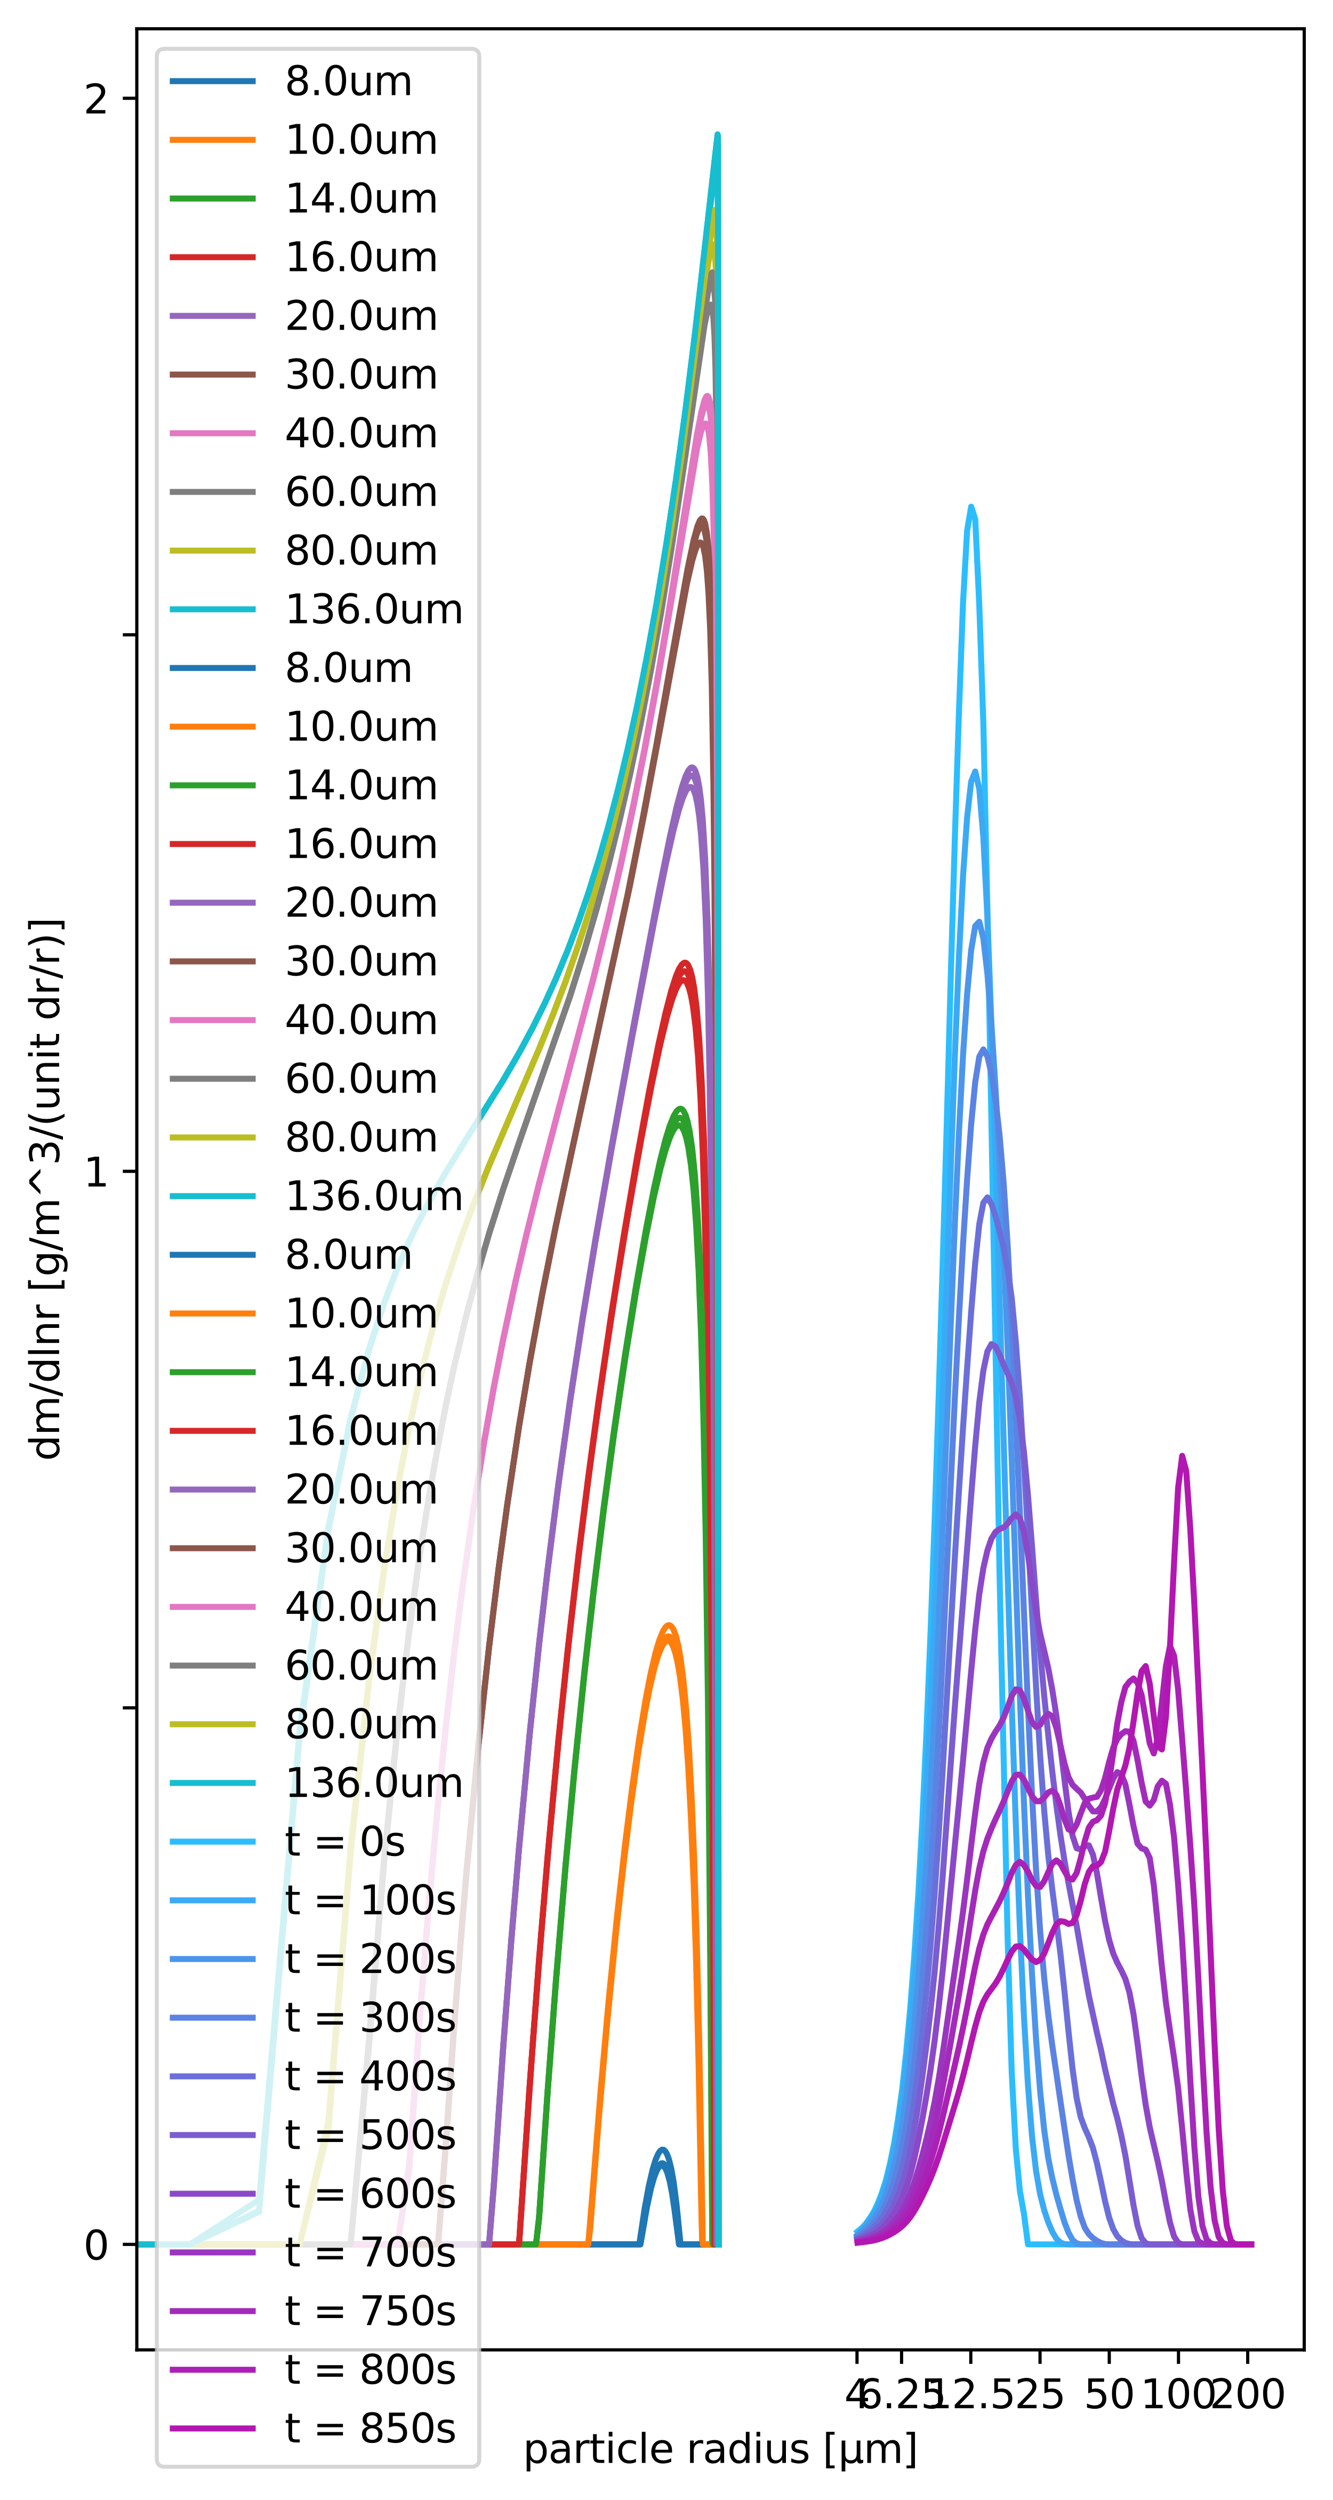 <?xml version="1.0" encoding="utf-8" standalone="no"?>
<!DOCTYPE svg PUBLIC "-//W3C//DTD SVG 1.1//EN"
  "http://www.w3.org/Graphics/SVG/1.1/DTD/svg11.dtd">
<svg xmlns:xlink="http://www.w3.org/1999/xlink" width="333.609pt" height="625.324pt" viewBox="0 0 333.609 625.324" xmlns="http://www.w3.org/2000/svg" version="1.1">
 <defs>
  <style type="text/css">*{stroke-linejoin: round; stroke-linecap: butt}</style>
 </defs>
 <g id="figure_1">
  <g id="patch_1">
   <path d="M -0 625.324 
L 333.609 625.324 
L 333.609 0 
L -0 0 
z
" style="fill: #ffffff"/>
  </g>
  <g id="axes_1">
   <g id="patch_2">
    <path d="M 34.241 587.768 
L 326.409 587.768 
L 326.409 7.2 
L 34.241 7.2 
z
" style="fill: #ffffff"/>
   </g>
   <g id="matplotlib.axis_1">
    <g id="xtick_1">
     <g id="line2d_1">
      <defs>
       <path id="ma45b8dec9a" d="M 0 0 
L 0 3.5 
" style="stroke: #000000; stroke-width: 0.8"/>
      </defs>
      <g>
       <use xlink:href="#ma45b8dec9a" x="214.482" y="587.768" style="stroke: #000000; stroke-width: 0.8"/>
      </g>
     </g>
     <g id="text_1">
      <!-- 4 -->
      <g transform="translate(211.3 602.366) scale(0.1 -0.1)">
       <defs>
        <path id="DejaVuSans-34" d="M 2419 4116 
L 825 1625 
L 2419 1625 
L 2419 4116 
z
M 2253 4666 
L 3047 4666 
L 3047 1625 
L 3713 1625 
L 3713 1100 
L 3047 1100 
L 3047 0 
L 2419 0 
L 2419 1100 
L 313 1100 
L 313 1709 
L 2253 4666 
z
" transform="scale(0.016)"/>
       </defs>
       <use xlink:href="#DejaVuSans-34"/>
      </g>
     </g>
    </g>
    <g id="xtick_2">
     <g id="line2d_2">
      <g>
       <use xlink:href="#ma45b8dec9a" x="225.637" y="587.768" style="stroke: #000000; stroke-width: 0.8"/>
      </g>
     </g>
     <g id="text_2">
      <!-- 6.25 -->
      <g transform="translate(214.504 602.366) scale(0.1 -0.1)">
       <defs>
        <path id="DejaVuSans-36" d="M 2113 2584 
Q 1688 2584 1439 2293 
Q 1191 2003 1191 1497 
Q 1191 994 1439 701 
Q 1688 409 2113 409 
Q 2538 409 2786 701 
Q 3034 994 3034 1497 
Q 3034 2003 2786 2293 
Q 2538 2584 2113 2584 
z
M 3366 4563 
L 3366 3988 
Q 3128 4100 2886 4159 
Q 2644 4219 2406 4219 
Q 1781 4219 1451 3797 
Q 1122 3375 1075 2522 
Q 1259 2794 1537 2939 
Q 1816 3084 2150 3084 
Q 2853 3084 3261 2657 
Q 3669 2231 3669 1497 
Q 3669 778 3244 343 
Q 2819 -91 2113 -91 
Q 1303 -91 875 529 
Q 447 1150 447 2328 
Q 447 3434 972 4092 
Q 1497 4750 2381 4750 
Q 2619 4750 2861 4703 
Q 3103 4656 3366 4563 
z
" transform="scale(0.016)"/>
        <path id="DejaVuSans-2e" d="M 684 794 
L 1344 794 
L 1344 0 
L 684 0 
L 684 794 
z
" transform="scale(0.016)"/>
        <path id="DejaVuSans-32" d="M 1228 531 
L 3431 531 
L 3431 0 
L 469 0 
L 469 531 
Q 828 903 1448 1529 
Q 2069 2156 2228 2338 
Q 2531 2678 2651 2914 
Q 2772 3150 2772 3378 
Q 2772 3750 2511 3984 
Q 2250 4219 1831 4219 
Q 1534 4219 1204 4116 
Q 875 4013 500 3803 
L 500 4441 
Q 881 4594 1212 4672 
Q 1544 4750 1819 4750 
Q 2544 4750 2975 4387 
Q 3406 4025 3406 3419 
Q 3406 3131 3298 2873 
Q 3191 2616 2906 2266 
Q 2828 2175 2409 1742 
Q 1991 1309 1228 531 
z
" transform="scale(0.016)"/>
        <path id="DejaVuSans-35" d="M 691 4666 
L 3169 4666 
L 3169 4134 
L 1269 4134 
L 1269 2991 
Q 1406 3038 1543 3061 
Q 1681 3084 1819 3084 
Q 2600 3084 3056 2656 
Q 3513 2228 3513 1497 
Q 3513 744 3044 326 
Q 2575 -91 1722 -91 
Q 1428 -91 1123 -41 
Q 819 9 494 109 
L 494 744 
Q 775 591 1075 516 
Q 1375 441 1709 441 
Q 2250 441 2565 725 
Q 2881 1009 2881 1497 
Q 2881 1984 2565 2268 
Q 2250 2553 1709 2553 
Q 1456 2553 1204 2497 
Q 953 2441 691 2322 
L 691 4666 
z
" transform="scale(0.016)"/>
       </defs>
       <use xlink:href="#DejaVuSans-36"/>
       <use xlink:href="#DejaVuSans-2e" x="63.623"/>
       <use xlink:href="#DejaVuSans-32" x="95.41"/>
       <use xlink:href="#DejaVuSans-35" x="159.033"/>
      </g>
     </g>
    </g>
    <g id="xtick_3">
     <g id="line2d_3">
      <g>
       <use xlink:href="#ma45b8dec9a" x="242.962" y="587.768" style="stroke: #000000; stroke-width: 0.8"/>
      </g>
     </g>
     <g id="text_3">
      <!-- 12.5 -->
      <g transform="translate(231.83 602.366) scale(0.1 -0.1)">
       <defs>
        <path id="DejaVuSans-31" d="M 794 531 
L 1825 531 
L 1825 4091 
L 703 3866 
L 703 4441 
L 1819 4666 
L 2450 4666 
L 2450 531 
L 3481 531 
L 3481 0 
L 794 0 
L 794 531 
z
" transform="scale(0.016)"/>
       </defs>
       <use xlink:href="#DejaVuSans-31"/>
       <use xlink:href="#DejaVuSans-32" x="63.623"/>
       <use xlink:href="#DejaVuSans-2e" x="127.246"/>
       <use xlink:href="#DejaVuSans-35" x="159.033"/>
      </g>
     </g>
    </g>
    <g id="xtick_4">
     <g id="line2d_4">
      <g>
       <use xlink:href="#ma45b8dec9a" x="260.288" y="587.768" style="stroke: #000000; stroke-width: 0.8"/>
      </g>
     </g>
     <g id="text_4">
      <!-- 25 -->
      <g transform="translate(253.926 602.366) scale(0.1 -0.1)">
       <use xlink:href="#DejaVuSans-32"/>
       <use xlink:href="#DejaVuSans-35" x="63.623"/>
      </g>
     </g>
    </g>
    <g id="xtick_5">
     <g id="line2d_5">
      <g>
       <use xlink:href="#ma45b8dec9a" x="277.614" y="587.768" style="stroke: #000000; stroke-width: 0.8"/>
      </g>
     </g>
     <g id="text_5">
      <!-- 50 -->
      <g transform="translate(271.251 602.366) scale(0.1 -0.1)">
       <defs>
        <path id="DejaVuSans-30" d="M 2034 4250 
Q 1547 4250 1301 3770 
Q 1056 3291 1056 2328 
Q 1056 1369 1301 889 
Q 1547 409 2034 409 
Q 2525 409 2770 889 
Q 3016 1369 3016 2328 
Q 3016 3291 2770 3770 
Q 2525 4250 2034 4250 
z
M 2034 4750 
Q 2819 4750 3233 4129 
Q 3647 3509 3647 2328 
Q 3647 1150 3233 529 
Q 2819 -91 2034 -91 
Q 1250 -91 836 529 
Q 422 1150 422 2328 
Q 422 3509 836 4129 
Q 1250 4750 2034 4750 
z
" transform="scale(0.016)"/>
       </defs>
       <use xlink:href="#DejaVuSans-35"/>
       <use xlink:href="#DejaVuSans-30" x="63.623"/>
      </g>
     </g>
    </g>
    <g id="xtick_6">
     <g id="line2d_6">
      <g>
       <use xlink:href="#ma45b8dec9a" x="294.939" y="587.768" style="stroke: #000000; stroke-width: 0.8"/>
      </g>
     </g>
     <g id="text_6">
      <!-- 100 -->
      <g transform="translate(285.396 602.366) scale(0.1 -0.1)">
       <use xlink:href="#DejaVuSans-31"/>
       <use xlink:href="#DejaVuSans-30" x="63.623"/>
       <use xlink:href="#DejaVuSans-30" x="127.246"/>
      </g>
     </g>
    </g>
    <g id="xtick_7">
     <g id="line2d_7">
      <g>
       <use xlink:href="#ma45b8dec9a" x="312.265" y="587.768" style="stroke: #000000; stroke-width: 0.8"/>
      </g>
     </g>
     <g id="text_7">
      <!-- 200 -->
      <g transform="translate(302.721 602.366) scale(0.1 -0.1)">
       <use xlink:href="#DejaVuSans-32"/>
       <use xlink:href="#DejaVuSans-30" x="63.623"/>
       <use xlink:href="#DejaVuSans-30" x="127.246"/>
      </g>
     </g>
    </g>
    <g id="text_8">
     <!-- particle radius [µm] -->
     <g transform="translate(130.88 616.044) scale(0.1 -0.1)">
      <defs>
       <path id="DejaVuSans-70" d="M 1159 525 
L 1159 -1331 
L 581 -1331 
L 581 3500 
L 1159 3500 
L 1159 2969 
Q 1341 3281 1617 3432 
Q 1894 3584 2278 3584 
Q 2916 3584 3314 3078 
Q 3713 2572 3713 1747 
Q 3713 922 3314 415 
Q 2916 -91 2278 -91 
Q 1894 -91 1617 61 
Q 1341 213 1159 525 
z
M 3116 1747 
Q 3116 2381 2855 2742 
Q 2594 3103 2138 3103 
Q 1681 3103 1420 2742 
Q 1159 2381 1159 1747 
Q 1159 1113 1420 752 
Q 1681 391 2138 391 
Q 2594 391 2855 752 
Q 3116 1113 3116 1747 
z
" transform="scale(0.016)"/>
       <path id="DejaVuSans-61" d="M 2194 1759 
Q 1497 1759 1228 1600 
Q 959 1441 959 1056 
Q 959 750 1161 570 
Q 1363 391 1709 391 
Q 2188 391 2477 730 
Q 2766 1069 2766 1631 
L 2766 1759 
L 2194 1759 
z
M 3341 1997 
L 3341 0 
L 2766 0 
L 2766 531 
Q 2569 213 2275 61 
Q 1981 -91 1556 -91 
Q 1019 -91 701 211 
Q 384 513 384 1019 
Q 384 1609 779 1909 
Q 1175 2209 1959 2209 
L 2766 2209 
L 2766 2266 
Q 2766 2663 2505 2880 
Q 2244 3097 1772 3097 
Q 1472 3097 1187 3025 
Q 903 2953 641 2809 
L 641 3341 
Q 956 3463 1253 3523 
Q 1550 3584 1831 3584 
Q 2591 3584 2966 3190 
Q 3341 2797 3341 1997 
z
" transform="scale(0.016)"/>
       <path id="DejaVuSans-72" d="M 2631 2963 
Q 2534 3019 2420 3045 
Q 2306 3072 2169 3072 
Q 1681 3072 1420 2755 
Q 1159 2438 1159 1844 
L 1159 0 
L 581 0 
L 581 3500 
L 1159 3500 
L 1159 2956 
Q 1341 3275 1631 3429 
Q 1922 3584 2338 3584 
Q 2397 3584 2469 3576 
Q 2541 3569 2628 3553 
L 2631 2963 
z
" transform="scale(0.016)"/>
       <path id="DejaVuSans-74" d="M 1172 4494 
L 1172 3500 
L 2356 3500 
L 2356 3053 
L 1172 3053 
L 1172 1153 
Q 1172 725 1289 603 
Q 1406 481 1766 481 
L 2356 481 
L 2356 0 
L 1766 0 
Q 1100 0 847 248 
Q 594 497 594 1153 
L 594 3053 
L 172 3053 
L 172 3500 
L 594 3500 
L 594 4494 
L 1172 4494 
z
" transform="scale(0.016)"/>
       <path id="DejaVuSans-69" d="M 603 3500 
L 1178 3500 
L 1178 0 
L 603 0 
L 603 3500 
z
M 603 4863 
L 1178 4863 
L 1178 4134 
L 603 4134 
L 603 4863 
z
" transform="scale(0.016)"/>
       <path id="DejaVuSans-63" d="M 3122 3366 
L 3122 2828 
Q 2878 2963 2633 3030 
Q 2388 3097 2138 3097 
Q 1578 3097 1268 2742 
Q 959 2388 959 1747 
Q 959 1106 1268 751 
Q 1578 397 2138 397 
Q 2388 397 2633 464 
Q 2878 531 3122 666 
L 3122 134 
Q 2881 22 2623 -34 
Q 2366 -91 2075 -91 
Q 1284 -91 818 406 
Q 353 903 353 1747 
Q 353 2603 823 3093 
Q 1294 3584 2113 3584 
Q 2378 3584 2631 3529 
Q 2884 3475 3122 3366 
z
" transform="scale(0.016)"/>
       <path id="DejaVuSans-6c" d="M 603 4863 
L 1178 4863 
L 1178 0 
L 603 0 
L 603 4863 
z
" transform="scale(0.016)"/>
       <path id="DejaVuSans-65" d="M 3597 1894 
L 3597 1613 
L 953 1613 
Q 991 1019 1311 708 
Q 1631 397 2203 397 
Q 2534 397 2845 478 
Q 3156 559 3463 722 
L 3463 178 
Q 3153 47 2828 -22 
Q 2503 -91 2169 -91 
Q 1331 -91 842 396 
Q 353 884 353 1716 
Q 353 2575 817 3079 
Q 1281 3584 2069 3584 
Q 2775 3584 3186 3129 
Q 3597 2675 3597 1894 
z
M 3022 2063 
Q 3016 2534 2758 2815 
Q 2500 3097 2075 3097 
Q 1594 3097 1305 2825 
Q 1016 2553 972 2059 
L 3022 2063 
z
" transform="scale(0.016)"/>
       <path id="DejaVuSans-20" transform="scale(0.016)"/>
       <path id="DejaVuSans-64" d="M 2906 2969 
L 2906 4863 
L 3481 4863 
L 3481 0 
L 2906 0 
L 2906 525 
Q 2725 213 2448 61 
Q 2172 -91 1784 -91 
Q 1150 -91 751 415 
Q 353 922 353 1747 
Q 353 2572 751 3078 
Q 1150 3584 1784 3584 
Q 2172 3584 2448 3432 
Q 2725 3281 2906 2969 
z
M 947 1747 
Q 947 1113 1208 752 
Q 1469 391 1925 391 
Q 2381 391 2643 752 
Q 2906 1113 2906 1747 
Q 2906 2381 2643 2742 
Q 2381 3103 1925 3103 
Q 1469 3103 1208 2742 
Q 947 2381 947 1747 
z
" transform="scale(0.016)"/>
       <path id="DejaVuSans-75" d="M 544 1381 
L 544 3500 
L 1119 3500 
L 1119 1403 
Q 1119 906 1312 657 
Q 1506 409 1894 409 
Q 2359 409 2629 706 
Q 2900 1003 2900 1516 
L 2900 3500 
L 3475 3500 
L 3475 0 
L 2900 0 
L 2900 538 
Q 2691 219 2414 64 
Q 2138 -91 1772 -91 
Q 1169 -91 856 284 
Q 544 659 544 1381 
z
M 1991 3584 
L 1991 3584 
z
" transform="scale(0.016)"/>
       <path id="DejaVuSans-73" d="M 2834 3397 
L 2834 2853 
Q 2591 2978 2328 3040 
Q 2066 3103 1784 3103 
Q 1356 3103 1142 2972 
Q 928 2841 928 2578 
Q 928 2378 1081 2264 
Q 1234 2150 1697 2047 
L 1894 2003 
Q 2506 1872 2764 1633 
Q 3022 1394 3022 966 
Q 3022 478 2636 193 
Q 2250 -91 1575 -91 
Q 1294 -91 989 -36 
Q 684 19 347 128 
L 347 722 
Q 666 556 975 473 
Q 1284 391 1588 391 
Q 1994 391 2212 530 
Q 2431 669 2431 922 
Q 2431 1156 2273 1281 
Q 2116 1406 1581 1522 
L 1381 1569 
Q 847 1681 609 1914 
Q 372 2147 372 2553 
Q 372 3047 722 3315 
Q 1072 3584 1716 3584 
Q 2034 3584 2315 3537 
Q 2597 3491 2834 3397 
z
" transform="scale(0.016)"/>
       <path id="DejaVuSans-5b" d="M 550 4863 
L 1875 4863 
L 1875 4416 
L 1125 4416 
L 1125 -397 
L 1875 -397 
L 1875 -844 
L 550 -844 
L 550 4863 
z
" transform="scale(0.016)"/>
       <path id="DejaVuSans-b5" d="M 544 -1331 
L 544 3500 
L 1119 3500 
L 1119 1325 
Q 1119 872 1334 640 
Q 1550 409 1972 409 
Q 2434 409 2667 671 
Q 2900 934 2900 1459 
L 2900 3500 
L 3475 3500 
L 3475 806 
Q 3475 619 3529 530 
Q 3584 441 3700 441 
Q 3728 441 3778 458 
Q 3828 475 3916 513 
L 3916 50 
Q 3788 -22 3673 -56 
Q 3559 -91 3450 -91 
Q 3234 -91 3106 31 
Q 2978 153 2931 403 
Q 2775 156 2548 32 
Q 2322 -91 2016 -91 
Q 1697 -91 1473 31 
Q 1250 153 1119 397 
L 1119 -1331 
L 544 -1331 
z
" transform="scale(0.016)"/>
       <path id="DejaVuSans-6d" d="M 3328 2828 
Q 3544 3216 3844 3400 
Q 4144 3584 4550 3584 
Q 5097 3584 5394 3201 
Q 5691 2819 5691 2113 
L 5691 0 
L 5113 0 
L 5113 2094 
Q 5113 2597 4934 2840 
Q 4756 3084 4391 3084 
Q 3944 3084 3684 2787 
Q 3425 2491 3425 1978 
L 3425 0 
L 2847 0 
L 2847 2094 
Q 2847 2600 2669 2842 
Q 2491 3084 2119 3084 
Q 1678 3084 1418 2786 
Q 1159 2488 1159 1978 
L 1159 0 
L 581 0 
L 581 3500 
L 1159 3500 
L 1159 2956 
Q 1356 3278 1631 3431 
Q 1906 3584 2284 3584 
Q 2666 3584 2933 3390 
Q 3200 3197 3328 2828 
z
" transform="scale(0.016)"/>
       <path id="DejaVuSans-5d" d="M 1947 4863 
L 1947 -844 
L 622 -844 
L 622 -397 
L 1369 -397 
L 1369 4416 
L 622 4416 
L 622 4863 
L 1947 4863 
z
" transform="scale(0.016)"/>
      </defs>
      <use xlink:href="#DejaVuSans-70"/>
      <use xlink:href="#DejaVuSans-61" x="63.477"/>
      <use xlink:href="#DejaVuSans-72" x="124.756"/>
      <use xlink:href="#DejaVuSans-74" x="165.869"/>
      <use xlink:href="#DejaVuSans-69" x="205.078"/>
      <use xlink:href="#DejaVuSans-63" x="232.861"/>
      <use xlink:href="#DejaVuSans-6c" x="287.842"/>
      <use xlink:href="#DejaVuSans-65" x="315.625"/>
      <use xlink:href="#DejaVuSans-20" x="377.148"/>
      <use xlink:href="#DejaVuSans-72" x="408.936"/>
      <use xlink:href="#DejaVuSans-61" x="450.049"/>
      <use xlink:href="#DejaVuSans-64" x="511.328"/>
      <use xlink:href="#DejaVuSans-69" x="574.805"/>
      <use xlink:href="#DejaVuSans-75" x="602.588"/>
      <use xlink:href="#DejaVuSans-73" x="665.967"/>
      <use xlink:href="#DejaVuSans-20" x="718.066"/>
      <use xlink:href="#DejaVuSans-5b" x="749.854"/>
      <use xlink:href="#DejaVuSans-b5" x="788.867"/>
      <use xlink:href="#DejaVuSans-6d" x="852.49"/>
      <use xlink:href="#DejaVuSans-5d" x="949.902"/>
     </g>
    </g>
   </g>
   <g id="matplotlib.axis_2">
    <g id="ytick_1">
     <g id="line2d_8">
      <defs>
       <path id="mdf6e7d553c" d="M 0 0 
L -3.5 0 
" style="stroke: #000000; stroke-width: 0.8"/>
      </defs>
      <g>
       <use xlink:href="#mdf6e7d553c" x="34.241" y="561.378" style="stroke: #000000; stroke-width: 0.8"/>
      </g>
     </g>
     <g id="text_9">
      <!-- 0 -->
      <g transform="translate(20.878 565.177) scale(0.1 -0.1)">
       <use xlink:href="#DejaVuSans-30"/>
      </g>
     </g>
    </g>
    <g id="ytick_2">
     <g id="line2d_9">
      <g>
       <use xlink:href="#mdf6e7d553c" x="34.241" y="427.179" style="stroke: #000000; stroke-width: 0.8"/>
      </g>
     </g>
    </g>
    <g id="ytick_3">
     <g id="line2d_10">
      <g>
       <use xlink:href="#mdf6e7d553c" x="34.241" y="292.979" style="stroke: #000000; stroke-width: 0.8"/>
      </g>
     </g>
     <g id="text_10">
      <!-- 1 -->
      <g transform="translate(20.878 296.778) scale(0.1 -0.1)">
       <use xlink:href="#DejaVuSans-31"/>
      </g>
     </g>
    </g>
    <g id="ytick_4">
     <g id="line2d_11">
      <g>
       <use xlink:href="#mdf6e7d553c" x="34.241" y="158.779" style="stroke: #000000; stroke-width: 0.8"/>
      </g>
     </g>
    </g>
    <g id="ytick_5">
     <g id="line2d_12">
      <g>
       <use xlink:href="#mdf6e7d553c" x="34.241" y="24.579" style="stroke: #000000; stroke-width: 0.8"/>
      </g>
     </g>
     <g id="text_11">
      <!-- 2 -->
      <g transform="translate(20.878 28.379) scale(0.1 -0.1)">
       <use xlink:href="#DejaVuSans-32"/>
      </g>
     </g>
    </g>
    <g id="text_12">
     <!-- dm/dlnr [g/m^3/(unit dr/r)] -->
     <g transform="translate(14.798 365.422) rotate(-90) scale(0.1 -0.1)">
      <defs>
       <path id="DejaVuSans-2f" d="M 1625 4666 
L 2156 4666 
L 531 -594 
L 0 -594 
L 1625 4666 
z
" transform="scale(0.016)"/>
       <path id="DejaVuSans-6e" d="M 3513 2113 
L 3513 0 
L 2938 0 
L 2938 2094 
Q 2938 2591 2744 2837 
Q 2550 3084 2163 3084 
Q 1697 3084 1428 2787 
Q 1159 2491 1159 1978 
L 1159 0 
L 581 0 
L 581 3500 
L 1159 3500 
L 1159 2956 
Q 1366 3272 1645 3428 
Q 1925 3584 2291 3584 
Q 2894 3584 3203 3211 
Q 3513 2838 3513 2113 
z
" transform="scale(0.016)"/>
       <path id="DejaVuSans-67" d="M 2906 1791 
Q 2906 2416 2648 2759 
Q 2391 3103 1925 3103 
Q 1463 3103 1205 2759 
Q 947 2416 947 1791 
Q 947 1169 1205 825 
Q 1463 481 1925 481 
Q 2391 481 2648 825 
Q 2906 1169 2906 1791 
z
M 3481 434 
Q 3481 -459 3084 -895 
Q 2688 -1331 1869 -1331 
Q 1566 -1331 1297 -1286 
Q 1028 -1241 775 -1147 
L 775 -588 
Q 1028 -725 1275 -790 
Q 1522 -856 1778 -856 
Q 2344 -856 2625 -561 
Q 2906 -266 2906 331 
L 2906 616 
Q 2728 306 2450 153 
Q 2172 0 1784 0 
Q 1141 0 747 490 
Q 353 981 353 1791 
Q 353 2603 747 3093 
Q 1141 3584 1784 3584 
Q 2172 3584 2450 3431 
Q 2728 3278 2906 2969 
L 2906 3500 
L 3481 3500 
L 3481 434 
z
" transform="scale(0.016)"/>
       <path id="DejaVuSans-5e" d="M 2988 4666 
L 4684 2925 
L 4056 2925 
L 2681 4159 
L 1306 2925 
L 678 2925 
L 2375 4666 
L 2988 4666 
z
" transform="scale(0.016)"/>
       <path id="DejaVuSans-33" d="M 2597 2516 
Q 3050 2419 3304 2112 
Q 3559 1806 3559 1356 
Q 3559 666 3084 287 
Q 2609 -91 1734 -91 
Q 1441 -91 1130 -33 
Q 819 25 488 141 
L 488 750 
Q 750 597 1062 519 
Q 1375 441 1716 441 
Q 2309 441 2620 675 
Q 2931 909 2931 1356 
Q 2931 1769 2642 2001 
Q 2353 2234 1838 2234 
L 1294 2234 
L 1294 2753 
L 1863 2753 
Q 2328 2753 2575 2939 
Q 2822 3125 2822 3475 
Q 2822 3834 2567 4026 
Q 2313 4219 1838 4219 
Q 1578 4219 1281 4162 
Q 984 4106 628 3988 
L 628 4550 
Q 988 4650 1302 4700 
Q 1616 4750 1894 4750 
Q 2613 4750 3031 4423 
Q 3450 4097 3450 3541 
Q 3450 3153 3228 2886 
Q 3006 2619 2597 2516 
z
" transform="scale(0.016)"/>
       <path id="DejaVuSans-28" d="M 1984 4856 
Q 1566 4138 1362 3434 
Q 1159 2731 1159 2009 
Q 1159 1288 1364 580 
Q 1569 -128 1984 -844 
L 1484 -844 
Q 1016 -109 783 600 
Q 550 1309 550 2009 
Q 550 2706 781 3412 
Q 1013 4119 1484 4856 
L 1984 4856 
z
" transform="scale(0.016)"/>
       <path id="DejaVuSans-29" d="M 513 4856 
L 1013 4856 
Q 1481 4119 1714 3412 
Q 1947 2706 1947 2009 
Q 1947 1309 1714 600 
Q 1481 -109 1013 -844 
L 513 -844 
Q 928 -128 1133 580 
Q 1338 1288 1338 2009 
Q 1338 2731 1133 3434 
Q 928 4138 513 4856 
z
" transform="scale(0.016)"/>
      </defs>
      <use xlink:href="#DejaVuSans-64"/>
      <use xlink:href="#DejaVuSans-6d" x="63.477"/>
      <use xlink:href="#DejaVuSans-2f" x="160.889"/>
      <use xlink:href="#DejaVuSans-64" x="194.58"/>
      <use xlink:href="#DejaVuSans-6c" x="258.057"/>
      <use xlink:href="#DejaVuSans-6e" x="285.84"/>
      <use xlink:href="#DejaVuSans-72" x="349.219"/>
      <use xlink:href="#DejaVuSans-20" x="390.332"/>
      <use xlink:href="#DejaVuSans-5b" x="422.119"/>
      <use xlink:href="#DejaVuSans-67" x="461.133"/>
      <use xlink:href="#DejaVuSans-2f" x="524.609"/>
      <use xlink:href="#DejaVuSans-6d" x="558.301"/>
      <use xlink:href="#DejaVuSans-5e" x="655.713"/>
      <use xlink:href="#DejaVuSans-33" x="739.502"/>
      <use xlink:href="#DejaVuSans-2f" x="803.125"/>
      <use xlink:href="#DejaVuSans-28" x="836.816"/>
      <use xlink:href="#DejaVuSans-75" x="875.83"/>
      <use xlink:href="#DejaVuSans-6e" x="939.209"/>
      <use xlink:href="#DejaVuSans-69" x="1002.588"/>
      <use xlink:href="#DejaVuSans-74" x="1030.371"/>
      <use xlink:href="#DejaVuSans-20" x="1069.58"/>
      <use xlink:href="#DejaVuSans-64" x="1101.367"/>
      <use xlink:href="#DejaVuSans-72" x="1164.844"/>
      <use xlink:href="#DejaVuSans-2f" x="1205.957"/>
      <use xlink:href="#DejaVuSans-72" x="1239.648"/>
      <use xlink:href="#DejaVuSans-29" x="1280.762"/>
      <use xlink:href="#DejaVuSans-5d" x="1319.775"/>
     </g>
    </g>
   </g>
   <g id="line2d_13">
    <path d="M -1 561.378 
L 160.273 561.378 
L 160.816 558.307 
L 161.869 552.131 
L 162.879 547.345 
L 163.85 543.908 
L 164.554 542.207 
L 165.012 541.493 
L 165.463 541.119 
L 165.905 541.089 
L 166.34 541.413 
L 166.767 542.098 
L 167.187 543.156 
L 167.804 545.473 
L 168.407 548.717 
L 168.995 552.958 
L 169.945 561.378 
L 179.83 561.378 
L 179.83 561.378 
" clip-path="url(#p3da3d8e3e3)" style="fill: none; stroke: #1f77b4; stroke-width: 1.5; stroke-linecap: square"/>
   </g>
   <g id="line2d_14">
    <path d="M -1 561.378 
L 147.228 561.378 
L 147.687 557.559 
L 149.862 529.77 
L 151.862 506.854 
L 154.069 484.262 
L 156.097 465.835 
L 157.973 450.722 
L 159.717 438.359 
L 161.348 428.375 
L 162.63 421.706 
L 163.85 416.462 
L 164.784 413.275 
L 165.685 410.995 
L 166.34 409.896 
L 166.767 409.466 
L 167.187 409.285 
L 167.6 409.363 
L 168.007 409.711 
L 168.407 410.341 
L 168.995 411.845 
L 169.57 414.075 
L 170.131 417.099 
L 170.861 422.518 
L 171.57 429.763 
L 172.26 439.173 
L 172.931 451.203 
L 173.584 466.466 
L 174.221 485.811 
L 174.842 510.447 
L 175.448 542.156 
L 175.746 561.378 
L 179.83 561.378 
L 179.83 561.378 
" clip-path="url(#p3da3d8e3e3)" style="fill: none; stroke: #ff7f0e; stroke-width: 1.5; stroke-linecap: square"/>
   </g>
   <g id="line2d_15">
    <path d="M -1 561.378 
L 134.149 561.378 
L 134.918 554.752 
L 137.093 522.788 
L 139.094 496.237 
L 141.534 467.052 
L 143.758 443.105 
L 146.285 418.485 
L 148.579 398.167 
L 151.081 377.891 
L 153.715 358.35 
L 156.42 339.953 
L 159.149 322.973 
L 161.61 309.075 
L 163.61 298.937 
L 165.239 291.679 
L 166.554 286.677 
L 167.6 283.426 
L 168.407 281.48 
L 169.188 280.177 
L 169.758 279.666 
L 170.131 279.57 
L 170.499 279.685 
L 170.861 280.027 
L 171.218 280.614 
L 171.744 282.003 
L 172.26 284.078 
L 172.765 286.945 
L 173.423 292.231 
L 174.064 299.582 
L 174.689 309.586 
L 175.298 323.104 
L 175.893 341.437 
L 176.475 366.67 
L 177.043 402.357 
L 177.598 455.149 
L 178.007 513.924 
L 178.276 561.378 
L 179.83 561.378 
L 179.83 561.378 
" clip-path="url(#p3da3d8e3e3)" style="fill: none; stroke: #2ca02c; stroke-width: 1.5; stroke-linecap: square"/>
   </g>
   <g id="line2d_16">
    <path d="M -1 561.378 
L 129.902 561.378 
L 132.536 522.08 
L 134.918 490.249 
L 137.093 464.19 
L 139.727 435.894 
L 142.109 412.899 
L 144.799 389.399 
L 147.228 370.047 
L 149.862 350.695 
L 152.99 329.485 
L 156.097 309.957 
L 159.435 290.417 
L 162.379 274.438 
L 164.784 262.528 
L 166.554 254.749 
L 168.007 249.318 
L 168.995 246.326 
L 169.758 244.54 
L 170.499 243.372 
L 171.04 242.956 
L 171.395 242.925 
L 171.744 243.111 
L 172.089 243.534 
L 172.598 244.666 
L 173.096 246.481 
L 173.584 249.098 
L 174.221 254.109 
L 174.842 261.327 
L 175.448 271.488 
L 176.04 285.722 
L 176.618 305.859 
L 177.183 335.085 
L 177.735 379.521 
L 178.142 430.416 
L 178.542 509.854 
L 178.805 561.378 
L 179.83 561.378 
L 179.83 561.378 
" clip-path="url(#p3da3d8e3e3)" style="fill: none; stroke: #d62728; stroke-width: 1.5; stroke-linecap: square"/>
   </g>
   <g id="line2d_17">
    <path d="M -1 561.378 
L 122.401 561.378 
L 123.621 545.842 
L 125.895 512.446 
L 127.979 485.06 
L 129.902 462.17 
L 132.536 434.038 
L 134.918 411.312 
L 137.093 392.465 
L 139.727 371.671 
L 142.671 350.564 
L 145.799 330.052 
L 149.014 310.488 
L 152.99 287.715 
L 158.568 257.206 
L 164.554 225.588 
L 167.395 211.581 
L 169.188 203.7 
L 170.499 198.85 
L 171.395 196.244 
L 172.089 194.794 
L 172.598 194.149 
L 172.931 193.962 
L 173.26 193.996 
L 173.584 194.276 
L 173.905 194.833 
L 174.378 196.271 
L 174.842 198.572 
L 175.298 201.947 
L 175.746 206.684 
L 176.331 215.845 
L 176.902 229.717 
L 177.322 244.817 
L 177.735 266.202 
L 178.142 297.772 
L 178.542 347.696 
L 178.935 436.785 
L 179.323 561.378 
L 179.83 561.378 
L 179.83 561.378 
" clip-path="url(#p3da3d8e3e3)" style="fill: none; stroke: #9467bd; stroke-width: 1.5; stroke-linecap: square"/>
   </g>
   <g id="line2d_18">
    <path d="M -1 561.378 
L 109.633 561.378 
L 111.633 534.991 
L 113.486 508.577 
L 115.21 486.236 
L 116.824 467.096 
L 119.768 436.006 
L 122.401 411.792 
L 124.783 392.335 
L 126.958 376.287 
L 129.902 356.738 
L 132.536 340.983 
L 135.665 323.925 
L 139.094 306.76 
L 143.22 287.481 
L 157.052 224.212 
L 160.816 205.298 
L 164.321 186.544 
L 168.995 160.171 
L 171.917 144.123 
L 173.423 137.038 
L 174.378 133.587 
L 174.995 132.112 
L 175.448 131.594 
L 175.746 131.602 
L 176.04 131.957 
L 176.331 132.729 
L 176.76 134.883 
L 177.183 138.655 
L 177.598 144.806 
L 178.007 154.69 
L 178.409 170.995 
L 178.805 200.019 
L 179.065 234.632 
L 179.323 299.843 
L 179.578 471.829 
L 179.704 561.378 
L 179.83 561.378 
L 179.83 561.378 
" clip-path="url(#p3da3d8e3e3)" style="fill: none; stroke: #8c564b; stroke-width: 1.5; stroke-linecap: square"/>
   </g>
   <g id="line2d_19">
    <path d="M -1 561.378 
L 99.498 561.378 
L 102.442 540.947 
L 105.076 503.693 
L 107.458 474.332 
L 109.633 450.627 
L 111.633 431.098 
L 113.486 414.728 
L 115.21 400.798 
L 118.339 378.31 
L 121.119 360.855 
L 123.621 346.81 
L 125.895 335.169 
L 128.959 320.845 
L 131.689 309.115 
L 134.918 296.135 
L 139.727 277.881 
L 148.137 246.232 
L 151.862 231.285 
L 155.104 217.382 
L 158.272 202.746 
L 161.083 188.725 
L 164.086 172.543 
L 166.978 155.728 
L 170.499 133.84 
L 174.221 110.83 
L 175.448 104.623 
L 176.186 101.96 
L 176.618 101.071 
L 176.902 100.891 
L 177.183 101.143 
L 177.461 101.954 
L 177.735 103.51 
L 178.007 106.092 
L 178.409 112.953 
L 178.674 120.868 
L 178.935 133.769 
L 179.194 156.78 
L 179.451 206.791 
L 179.578 263.009 
L 179.83 561.378 
L 179.83 561.378 
" clip-path="url(#p3da3d8e3e3)" style="fill: none; stroke: #e377c2; stroke-width: 1.5; stroke-linecap: square"/>
   </g>
   <g id="line2d_20">
    <path d="M -1 561.378 
L 87.75 561.378 
L 92.307 510.498 
L 96.16 464.374 
L 99.498 431.653 
L 102.442 407.312 
L 105.076 388.515 
L 107.458 373.553 
L 109.633 361.34 
L 111.633 351.156 
L 113.486 342.507 
L 116.824 328.513 
L 119.768 317.544 
L 122.401 308.578 
L 125.895 297.596 
L 129.902 285.84 
L 142.671 249.15 
L 146.285 237.686 
L 149.441 226.858 
L 152.244 216.443 
L 155.104 204.888 
L 157.67 193.597 
L 160.273 181.128 
L 162.879 167.502 
L 165.463 152.75 
L 168.007 136.931 
L 170.681 118.893 
L 174.064 94.37 
L 176.475 77.278 
L 177.322 72.453 
L 177.871 70.401 
L 178.142 69.997 
L 178.276 70.028 
L 178.409 70.264 
L 178.674 71.581 
L 178.935 74.706 
L 179.194 81.439 
L 179.451 97.585 
L 179.578 116.269 
L 179.704 163.869 
L 179.83 561.378 
L 179.83 561.378 
" clip-path="url(#p3da3d8e3e3)" style="fill: none; stroke: #7f7f7f; stroke-width: 1.5; stroke-linecap: square"/>
   </g>
   <g id="line2d_21">
    <path d="M -1 561.378 
L 74.981 561.378 
L 82.172 530.675 
L 87.75 462.148 
L 92.307 420.12 
L 96.16 391.939 
L 99.498 371.79 
L 102.442 356.662 
L 105.076 344.856 
L 107.458 335.349 
L 109.633 327.489 
L 111.633 320.845 
L 115.21 310.107 
L 118.339 301.643 
L 122.401 291.54 
L 127.979 278.539 
L 134.918 262.39 
L 138.445 253.679 
L 141.534 245.535 
L 144.799 236.238 
L 147.687 227.282 
L 150.275 218.554 
L 152.99 208.573 
L 155.439 198.747 
L 157.973 187.656 
L 160.546 175.31 
L 163.125 161.721 
L 165.685 146.906 
L 168.208 130.893 
L 170.681 113.743 
L 173.423 93.042 
L 178.142 56.623 
L 178.542 54.802 
L 178.805 54.289 
L 178.935 54.392 
L 179.065 54.866 
L 179.194 55.897 
L 179.451 61.387 
L 179.578 68.509 
L 179.704 87.172 
L 179.83 561.378 
L 179.83 561.378 
" clip-path="url(#p3da3d8e3e3)" style="fill: none; stroke: #bcbd22; stroke-width: 1.5; stroke-linecap: square"/>
   </g>
   <g id="line2d_22">
    <path d="M -1 561.378 
L 47.521 561.378 
L 64.847 550.216 
L 74.981 432.663 
L 82.172 382.14 
L 87.75 354.667 
L 92.307 337.498 
L 96.16 325.714 
L 99.498 317.054 
L 102.442 310.346 
L 105.076 304.93 
L 107.458 300.408 
L 111.633 293.117 
L 116.824 284.733 
L 125.895 270.278 
L 129.902 263.394 
L 133.356 256.974 
L 136.389 250.839 
L 139.094 244.89 
L 142.109 237.628 
L 144.799 230.499 
L 147.228 223.46 
L 149.862 215.098 
L 152.244 206.801 
L 154.764 197.181 
L 157.052 187.608 
L 159.435 176.708 
L 161.869 164.488 
L 164.321 150.949 
L 166.767 136.096 
L 169.188 119.936 
L 171.57 102.485 
L 173.905 83.778 
L 176.475 61.297 
L 179.323 35.888 
L 179.578 35.039 
L 179.704 36.153 
L 179.83 561.378 
L 179.83 561.378 
" clip-path="url(#p3da3d8e3e3)" style="fill: none; stroke: #17becf; stroke-width: 1.5; stroke-linecap: square"/>
   </g>
   <g id="line2d_23">
    <path d="M -1 561.378 
L 160.273 561.378 
L 160.816 558.267 
L 161.869 552.184 
L 162.879 547.503 
L 163.61 544.887 
L 164.321 543.03 
L 164.784 542.215 
L 165.239 541.742 
L 165.685 541.614 
L 166.123 541.84 
L 166.554 542.428 
L 166.978 543.388 
L 167.6 545.554 
L 168.208 548.642 
L 168.8 552.716 
L 169.945 561.378 
L 179.83 561.378 
L 179.83 561.378 
" clip-path="url(#p3da3d8e3e3)" style="fill: none; stroke: #1f77b4; stroke-width: 1.5; stroke-linecap: square"/>
   </g>
   <g id="line2d_24">
    <path d="M -1 561.378 
L 147.228 561.378 
L 147.687 557.347 
L 149.862 529.552 
L 151.862 506.653 
L 154.069 484.108 
L 156.097 465.751 
L 157.973 450.728 
L 159.717 438.473 
L 161.348 428.619 
L 162.63 422.074 
L 163.85 416.971 
L 164.784 413.912 
L 165.685 411.774 
L 166.34 410.793 
L 166.767 410.446 
L 167.187 410.355 
L 167.6 410.527 
L 168.007 410.975 
L 168.407 411.711 
L 168.995 413.388 
L 169.57 415.808 
L 170.131 419.042 
L 170.861 424.779 
L 171.57 432.393 
L 172.26 442.237 
L 172.931 454.781 
L 173.584 470.661 
L 174.221 490.761 
L 174.842 516.338 
L 175.448 549.244 
L 175.746 561.378 
L 179.83 561.378 
L 179.83 561.378 
" clip-path="url(#p3da3d8e3e3)" style="fill: none; stroke: #ff7f0e; stroke-width: 1.5; stroke-linecap: square"/>
   </g>
   <g id="line2d_25">
    <path d="M -1 561.378 
L 134.149 561.378 
L 134.918 554.954 
L 137.093 522.881 
L 139.094 496.256 
L 141.534 467.01 
L 143.758 443.032 
L 146.285 418.403 
L 148.579 398.097 
L 151.081 377.858 
L 153.715 358.382 
L 156.42 340.084 
L 159.149 323.245 
L 161.61 309.524 
L 163.61 299.577 
L 165.239 292.521 
L 166.554 287.724 
L 167.6 284.672 
L 168.407 282.907 
L 168.995 282.017 
L 169.57 281.534 
L 169.945 281.458 
L 170.316 281.595 
L 170.681 281.96 
L 171.218 282.976 
L 171.744 284.621 
L 172.26 286.984 
L 172.931 291.449 
L 173.584 297.743 
L 174.221 306.346 
L 174.842 317.945 
L 175.448 333.551 
L 176.04 354.72 
L 176.618 383.978 
L 177.183 425.739 
L 177.735 488.518 
L 178.276 561.378 
L 179.83 561.378 
L 179.83 561.378 
" clip-path="url(#p3da3d8e3e3)" style="fill: none; stroke: #2ca02c; stroke-width: 1.5; stroke-linecap: square"/>
   </g>
   <g id="line2d_26">
    <path d="M -1 561.378 
L 129.902 561.378 
L 133.356 510.914 
L 135.665 481.112 
L 137.778 456.547 
L 140.344 429.7 
L 142.671 407.748 
L 145.304 385.192 
L 148.137 363.16 
L 151.081 342.234 
L 154.069 322.637 
L 157.363 302.597 
L 160.546 284.637 
L 163.125 271.224 
L 165.239 261.285 
L 166.978 254.174 
L 168.208 250.011 
L 169.188 247.416 
L 169.945 245.996 
L 170.499 245.365 
L 170.861 245.174 
L 171.218 245.186 
L 171.57 245.417 
L 171.917 245.888 
L 172.429 247.095 
L 172.931 248.988 
L 173.423 251.688 
L 174.064 256.809 
L 174.689 264.13 
L 175.298 274.368 
L 175.893 288.612 
L 176.475 308.608 
L 177.043 337.339 
L 177.598 380.4 
L 178.007 428.811 
L 178.409 502.416 
L 178.674 561.378 
L 179.83 561.378 
L 179.83 561.378 
" clip-path="url(#p3da3d8e3e3)" style="fill: none; stroke: #d62728; stroke-width: 1.5; stroke-linecap: square"/>
   </g>
   <g id="line2d_27">
    <path d="M -1 561.378 
L 122.401 561.378 
L 123.621 546.492 
L 125.895 512.915 
L 127.979 485.396 
L 129.902 462.407 
L 132.536 434.173 
L 134.918 411.38 
L 137.093 392.491 
L 139.727 371.667 
L 142.671 350.549 
L 145.799 330.049 
L 149.014 310.523 
L 152.99 287.831 
L 158.272 259.105 
L 163.85 229.896 
L 166.767 215.587 
L 168.604 207.494 
L 169.945 202.448 
L 170.861 199.667 
L 171.57 198.043 
L 172.089 197.24 
L 172.598 196.85 
L 172.931 196.854 
L 173.26 197.096 
L 173.584 197.605 
L 174.064 198.944 
L 174.534 201.103 
L 174.995 204.273 
L 175.448 208.709 
L 176.04 217.231 
L 176.618 229.967 
L 177.183 249.21 
L 177.598 270.419 
L 178.007 301.202 
L 178.409 348.647 
L 178.805 429.584 
L 179.323 561.378 
L 179.83 561.378 
L 179.83 561.378 
" clip-path="url(#p3da3d8e3e3)" style="fill: none; stroke: #9467bd; stroke-width: 1.5; stroke-linecap: square"/>
   </g>
   <g id="line2d_28">
    <path d="M -1 561.378 
L 109.633 561.378 
L 111.633 536.08 
L 113.486 509.471 
L 115.21 486.973 
L 116.824 467.708 
L 119.768 436.432 
L 122.401 412.091 
L 124.783 392.545 
L 126.958 376.435 
L 129.902 356.823 
L 132.536 341.031 
L 135.665 323.948 
L 139.094 306.775 
L 143.22 287.51 
L 157.67 221.483 
L 161.348 202.976 
L 165.239 182.181 
L 171.917 146.023 
L 173.26 140.183 
L 174.064 137.514 
L 174.689 136.14 
L 175.147 135.691 
L 175.448 135.74 
L 175.746 136.126 
L 176.04 136.914 
L 176.475 139.041 
L 176.902 142.676 
L 177.322 148.467 
L 177.735 157.507 
L 178.142 171.824 
L 178.542 195.674 
L 178.805 221.618 
L 179.065 263.965 
L 179.323 344.44 
L 179.704 561.378 
L 179.83 561.378 
L 179.83 561.378 
" clip-path="url(#p3da3d8e3e3)" style="fill: none; stroke: #8c564b; stroke-width: 1.5; stroke-linecap: square"/>
   </g>
   <g id="line2d_29">
    <path d="M -1 561.378 
L 99.498 561.378 
L 102.442 542.429 
L 105.076 504.845 
L 107.458 475.242 
L 109.633 451.355 
L 111.633 431.686 
L 113.486 415.206 
L 115.21 401.19 
L 118.339 378.576 
L 121.119 361.038 
L 123.621 346.937 
L 125.895 335.258 
L 128.959 320.898 
L 131.689 309.148 
L 134.918 296.158 
L 139.727 277.909 
L 148.579 244.599 
L 152.244 229.847 
L 155.439 216.099 
L 158.568 201.619 
L 161.61 186.398 
L 164.554 170.484 
L 167.6 152.792 
L 174.534 111.772 
L 175.448 107.983 
L 176.04 106.387 
L 176.331 105.984 
L 176.618 105.923 
L 176.902 106.288 
L 177.183 107.196 
L 177.461 108.81 
L 177.871 113.109 
L 178.276 121.008 
L 178.674 135.7 
L 178.935 153.091 
L 179.194 184.052 
L 179.451 252.048 
L 179.578 329.89 
L 179.83 561.378 
L 179.83 561.378 
" clip-path="url(#p3da3d8e3e3)" style="fill: none; stroke: #e377c2; stroke-width: 1.5; stroke-linecap: square"/>
   </g>
   <g id="line2d_30">
    <path d="M -1 561.378 
L 87.75 561.378 
L 92.307 512.119 
L 96.16 465.527 
L 99.498 432.501 
L 102.442 407.952 
L 105.076 389.008 
L 107.458 373.939 
L 109.633 361.645 
L 111.633 351.4 
L 113.486 342.704 
L 116.824 328.643 
L 119.768 317.633 
L 122.401 308.639 
L 125.895 297.634 
L 129.902 285.865 
L 142.671 249.202 
L 146.285 237.762 
L 149.441 226.963 
L 152.244 216.581 
L 155.104 205.069 
L 157.67 193.826 
L 160.273 181.422 
L 162.879 167.882 
L 165.463 153.249 
L 168.208 136.314 
L 171.04 117.375 
L 176.331 81.306 
L 177.043 77.869 
L 177.461 76.566 
L 177.735 76.188 
L 177.871 76.2 
L 178.007 76.379 
L 178.276 77.39 
L 178.542 79.658 
L 178.805 84.013 
L 179.065 92.281 
L 179.323 109.515 
L 179.451 126.33 
L 179.578 157.974 
L 179.704 241.269 
L 179.83 561.378 
L 179.83 561.378 
" clip-path="url(#p3da3d8e3e3)" style="fill: none; stroke: #7f7f7f; stroke-width: 1.5; stroke-linecap: square"/>
   </g>
   <g id="line2d_31">
    <path d="M -1 561.378 
L 74.981 561.378 
L 82.172 532.825 
L 87.75 463.498 
L 92.307 421.029 
L 96.16 392.581 
L 99.498 372.258 
L 102.442 357.013 
L 105.076 345.125 
L 107.458 335.558 
L 109.633 327.653 
L 111.633 320.976 
L 115.21 310.192 
L 118.339 301.7 
L 122.401 291.574 
L 127.979 278.56 
L 134.918 262.415 
L 138.445 253.713 
L 141.534 245.581 
L 144.799 236.301 
L 147.687 227.364 
L 150.275 218.657 
L 152.99 208.703 
L 155.439 198.908 
L 157.973 187.856 
L 160.546 175.562 
L 163.125 162.042 
L 165.685 147.321 
L 168.208 131.445 
L 170.861 113.215 
L 173.745 91.758 
L 177.183 66.231 
L 177.871 62.508 
L 178.276 61.271 
L 178.409 61.144 
L 178.542 61.222 
L 178.674 61.566 
L 178.935 63.45 
L 179.194 68.294 
L 179.451 81.031 
L 179.578 96.509 
L 179.704 137.598 
L 179.83 561.378 
L 179.83 561.378 
" clip-path="url(#p3da3d8e3e3)" style="fill: none; stroke: #bcbd22; stroke-width: 1.5; stroke-linecap: square"/>
   </g>
   <g id="line2d_32">
    <path d="M -1 561.378 
L 47.521 561.378 
L 64.847 553.223 
L 74.981 434.023 
L 82.172 382.893 
L 87.75 355.133 
L 92.307 337.808 
L 96.16 325.93 
L 99.498 317.209 
L 102.442 310.461 
L 105.076 305.017 
L 107.458 300.475 
L 111.633 293.159 
L 116.824 284.757 
L 125.895 270.292 
L 129.902 263.411 
L 133.356 256.995 
L 136.389 250.865 
L 139.094 244.923 
L 142.109 237.67 
L 144.799 230.55 
L 147.228 223.522 
L 149.862 215.173 
L 152.244 206.891 
L 154.764 197.29 
L 157.052 187.737 
L 159.435 176.864 
L 161.869 164.678 
L 164.321 151.184 
L 166.767 136.393 
L 169.188 120.322 
L 171.57 103.005 
L 174.064 83.215 
L 177.183 56.432 
L 178.674 44.42 
L 179.065 42.445 
L 179.194 42.21 
L 179.323 42.406 
L 179.451 43.388 
L 179.578 46.107 
L 179.704 54.54 
L 179.83 561.378 
L 179.83 561.378 
" clip-path="url(#p3da3d8e3e3)" style="fill: none; stroke: #17becf; stroke-width: 1.5; stroke-linecap: square"/>
   </g>
   <g id="line2d_33">
    <path d="M -1 561.378 
L 159.996 561.354 
L 161.348 552.35 
L 162.379 546.746 
L 163.369 542.497 
L 164.086 540.181 
L 164.784 538.61 
L 165.239 537.979 
L 165.685 537.685 
L 166.123 537.736 
L 166.554 538.139 
L 166.978 538.904 
L 167.395 540.042 
L 168.007 542.482 
L 168.604 545.855 
L 169.379 551.93 
L 170.316 561.378 
L 179.83 561.378 
L 179.83 561.378 
" clip-path="url(#p3da3d8e3e3)" style="fill: none; stroke: #1f77b4; stroke-width: 1.5; stroke-linecap: square"/>
   </g>
   <g id="line2d_34">
    <path d="M -1 561.378 
L 147.228 561.378 
L 148.137 550.294 
L 150.275 523.483 
L 152.244 501.301 
L 154.419 479.371 
L 156.42 461.44 
L 158.272 446.708 
L 159.996 434.644 
L 161.61 424.9 
L 162.879 418.398 
L 164.086 413.298 
L 165.012 410.216 
L 165.905 408.034 
L 166.554 407.007 
L 166.978 406.622 
L 167.395 406.488 
L 167.804 406.613 
L 168.208 407.009 
L 168.604 407.688 
L 169.188 409.27 
L 169.758 411.583 
L 170.316 414.7 
L 171.04 420.262 
L 171.744 427.682 
L 172.429 437.314 
L 173.096 449.631 
L 173.745 465.278 
L 174.378 485.153 
L 174.995 510.543 
L 175.598 543.359 
L 175.893 561.378 
L 179.83 561.378 
L 179.83 561.378 
" clip-path="url(#p3da3d8e3e3)" style="fill: none; stroke: #ff7f0e; stroke-width: 1.5; stroke-linecap: square"/>
   </g>
   <g id="line2d_35">
    <path d="M -1 561.378 
L 134.149 561.378 
L 134.918 554.446 
L 137.093 522.352 
L 139.094 495.701 
L 141.534 466.414 
L 143.758 442.39 
L 146.285 417.694 
L 148.579 397.313 
L 151.081 376.972 
L 153.715 357.36 
L 156.42 338.881 
L 159.149 321.799 
L 161.61 307.783 
L 163.61 297.518 
L 165.239 290.129 
L 166.554 284.994 
L 167.6 281.616 
L 168.604 279.133 
L 169.379 277.867 
L 169.945 277.386 
L 170.316 277.312 
L 170.681 277.45 
L 171.04 277.819 
L 171.57 278.844 
L 172.089 280.507 
L 172.598 282.901 
L 173.26 287.441 
L 173.905 293.866 
L 174.534 302.699 
L 175.147 314.689 
L 175.746 330.964 
L 176.331 353.296 
L 176.902 384.654 
L 177.461 430.442 
L 177.871 480.499 
L 178.409 561.378 
L 179.83 561.378 
L 179.83 561.378 
" clip-path="url(#p3da3d8e3e3)" style="fill: none; stroke: #2ca02c; stroke-width: 1.5; stroke-linecap: square"/>
   </g>
   <g id="line2d_36">
    <path d="M -1 561.378 
L 129.902 561.378 
L 132.536 521.902 
L 134.918 489.94 
L 137.093 463.782 
L 139.727 435.39 
L 142.109 412.324 
L 144.799 388.757 
L 147.228 369.351 
L 149.862 349.944 
L 152.99 328.669 
L 156.097 309.067 
L 159.435 289.424 
L 162.379 273.319 
L 164.784 261.265 
L 166.554 253.342 
L 168.007 247.756 
L 169.188 244.104 
L 169.945 242.341 
L 170.681 241.198 
L 171.218 240.806 
L 171.57 240.793 
L 171.917 241 
L 172.26 241.449 
L 172.765 242.626 
L 173.26 244.5 
L 173.745 247.196 
L 174.378 252.354 
L 174.995 259.794 
L 175.598 270.3 
L 176.186 285.088 
L 176.76 306.159 
L 177.322 337.067 
L 177.735 370.686 
L 178.142 419.425 
L 178.542 495.431 
L 178.805 561.378 
L 179.83 561.378 
L 179.83 561.378 
" clip-path="url(#p3da3d8e3e3)" style="fill: none; stroke: #d62728; stroke-width: 1.5; stroke-linecap: square"/>
   </g>
   <g id="line2d_37">
    <path d="M -1 561.378 
L 122.401 561.378 
L 123.621 546.166 
L 125.895 512.592 
L 127.979 485.072 
L 129.902 462.079 
L 132.536 433.833 
L 134.918 411.025 
L 137.093 392.118 
L 139.727 371.264 
L 142.671 350.103 
L 145.799 329.543 
L 149.014 309.935 
L 152.99 287.105 
L 158.568 256.491 
L 164.784 223.473 
L 167.6 209.5 
L 169.379 201.629 
L 170.681 196.786 
L 171.57 194.19 
L 172.26 192.752 
L 172.765 192.121 
L 173.096 191.948 
L 173.423 191.999 
L 173.745 192.301 
L 174.064 192.887 
L 174.534 194.382 
L 174.995 196.767 
L 175.448 200.265 
L 175.893 205.181 
L 176.475 214.732 
L 177.043 229.305 
L 177.461 245.328 
L 177.871 268.316 
L 178.276 302.924 
L 178.674 359.427 
L 178.935 421.545 
L 179.323 561.378 
L 179.83 561.378 
L 179.83 561.378 
" clip-path="url(#p3da3d8e3e3)" style="fill: none; stroke: #9467bd; stroke-width: 1.5; stroke-linecap: square"/>
   </g>
   <g id="line2d_38">
    <path d="M -1 561.378 
L 109.633 561.378 
L 111.633 535.836 
L 113.486 509.238 
L 115.21 486.75 
L 116.824 467.492 
L 119.768 436.224 
L 122.401 411.886 
L 124.783 392.34 
L 126.958 376.228 
L 129.902 356.609 
L 132.536 340.806 
L 135.665 323.705 
L 139.094 306.504 
L 143.22 287.192 
L 157.052 223.814 
L 160.816 204.845 
L 164.321 186.009 
L 168.8 160.55 
L 172.089 142.223 
L 173.584 135.108 
L 174.534 131.646 
L 175.147 130.178 
L 175.598 129.678 
L 175.893 129.71 
L 176.186 130.1 
L 176.475 130.926 
L 176.902 133.209 
L 177.322 137.215 
L 177.735 143.796 
L 178.142 154.519 
L 178.542 172.635 
L 178.935 206.337 
L 179.194 249.347 
L 179.451 341.055 
L 179.83 561.378 
L 179.83 561.378 
" clip-path="url(#p3da3d8e3e3)" style="fill: none; stroke: #8c564b; stroke-width: 1.5; stroke-linecap: square"/>
   </g>
   <g id="line2d_39">
    <path d="M -1 561.378 
L 99.498 561.378 
L 102.442 542.201 
L 105.076 504.64 
L 107.458 475.053 
L 109.633 451.178 
L 111.633 431.519 
L 113.486 415.046 
L 115.21 401.035 
L 118.339 378.427 
L 121.119 360.891 
L 123.621 346.79 
L 125.895 335.107 
L 128.959 320.741 
L 131.689 308.982 
L 134.918 295.977 
L 139.727 277.695 
L 148.579 244.28 
L 152.244 229.457 
L 155.439 215.626 
L 158.568 201.034 
L 161.348 187.034 
L 164.321 170.856 
L 167.187 154.025 
L 170.681 132.083 
L 174.378 108.958 
L 175.598 102.708 
L 176.331 100.038 
L 176.76 99.164 
L 177.043 99.011 
L 177.322 99.313 
L 177.598 100.21 
L 177.871 101.91 
L 178.142 104.738 
L 178.409 109.229 
L 178.674 116.344 
L 178.935 128.019 
L 179.194 148.902 
L 179.451 194.224 
L 179.578 244.95 
L 179.83 561.378 
L 179.83 561.378 
" clip-path="url(#p3da3d8e3e3)" style="fill: none; stroke: #e377c2; stroke-width: 1.5; stroke-linecap: square"/>
   </g>
   <g id="line2d_40">
    <path d="M -1 561.378 
L 87.75 561.378 
L 92.307 511.919 
L 96.16 465.361 
L 99.498 432.358 
L 102.442 407.824 
L 105.076 388.892 
L 107.458 373.83 
L 109.633 361.543 
L 111.633 351.302 
L 113.486 342.608 
L 116.824 328.55 
L 119.768 317.54 
L 122.401 308.545 
L 125.895 297.535 
L 129.902 285.757 
L 142.671 249.032 
L 146.285 237.561 
L 149.441 226.725 
L 152.244 216.303 
L 155.104 204.738 
L 157.67 193.435 
L 160.273 180.949 
L 162.879 167.301 
L 165.463 152.517 
L 168.007 136.652 
L 170.681 118.537 
L 173.905 95 
L 176.76 74.494 
L 177.598 69.898 
L 178.007 68.488 
L 178.276 68.129 
L 178.409 68.205 
L 178.542 68.509 
L 178.805 70.091 
L 179.065 73.87 
L 179.323 82.511 
L 179.451 91.125 
L 179.578 107.203 
L 179.704 147.918 
L 179.83 561.378 
L 179.83 561.378 
" clip-path="url(#p3da3d8e3e3)" style="fill: none; stroke: #7f7f7f; stroke-width: 1.5; stroke-linecap: square"/>
   </g>
   <g id="line2d_41">
    <path d="M -1 561.378 
L 74.981 561.378 
L 82.172 532.605 
L 87.75 463.335 
L 92.307 420.899 
L 96.16 392.472 
L 99.498 372.163 
L 102.442 356.928 
L 105.076 345.046 
L 107.458 335.484 
L 109.633 327.582 
L 111.633 320.907 
L 115.21 310.125 
L 118.339 301.633 
L 122.401 291.505 
L 127.979 278.482 
L 134.918 262.318 
L 138.445 253.602 
L 141.534 245.455 
L 144.799 236.154 
L 147.687 227.194 
L 150.275 218.462 
L 152.99 208.476 
L 155.439 198.643 
L 157.973 187.543 
L 160.546 175.186 
L 163.125 161.581 
L 165.685 146.743 
L 168.208 130.698 
L 170.681 113.499 
L 173.26 93.985 
L 178.409 53.999 
L 178.805 52.579 
L 178.935 52.479 
L 179.065 52.693 
L 179.194 53.375 
L 179.323 54.809 
L 179.451 57.596 
L 179.578 63.317 
L 179.704 78.411 
L 179.83 561.378 
L 179.83 561.378 
" clip-path="url(#p3da3d8e3e3)" style="fill: none; stroke: #bcbd22; stroke-width: 1.5; stroke-linecap: square"/>
   </g>
   <g id="line2d_42">
    <path d="M -1 561.378 
L 47.521 561.378 
L 64.847 552.966 
L 74.981 433.88 
L 82.172 382.797 
L 87.75 355.061 
L 92.307 337.749 
L 96.16 325.88 
L 99.498 317.164 
L 102.442 310.419 
L 105.076 304.978 
L 107.458 300.437 
L 111.633 293.122 
L 116.824 284.719 
L 125.895 270.247 
L 129.902 263.361 
L 133.356 256.938 
L 136.389 250.801 
L 139.094 244.851 
L 142.109 237.588 
L 144.799 230.457 
L 147.228 223.417 
L 149.862 215.053 
L 152.244 206.754 
L 154.764 197.13 
L 157.052 187.553 
L 159.435 176.649 
L 161.869 164.422 
L 164.321 150.874 
L 166.767 136.009 
L 169.188 119.833 
L 171.57 102.357 
L 173.905 83.61 
L 176.331 62.353 
L 179.578 33.589 
L 179.704 33.983 
L 179.83 561.378 
L 179.83 561.378 
" clip-path="url(#p3da3d8e3e3)" style="fill: none; stroke: #17becf; stroke-width: 1.5; stroke-linecap: square"/>
   </g>
   <g id="line2d_43">
    <path d="M 214.617 558.171 
L 215.632 557.339 
L 216.648 556.281 
L 217.664 554.86 
L 218.679 553.242 
L 219.695 551.124 
L 220.71 548.484 
L 221.726 545.337 
L 222.741 541.174 
L 223.757 536.194 
L 224.773 529.9 
L 225.788 522.605 
L 226.804 513.273 
L 227.819 502.159 
L 228.835 488.977 
L 229.851 473.393 
L 230.866 454.617 
L 231.882 432.845 
L 232.897 408.169 
L 233.913 380.346 
L 234.929 349.091 
L 235.944 315.484 
L 236.96 280.607 
L 237.975 243.382 
L 238.991 209.019 
L 240.007 177.814 
L 241.022 150.665 
L 242.038 132.741 
L 243.053 126.723 
L 244.069 129.875 
L 245.084 151.283 
L 246.1 180.816 
L 247.116 227.376 
L 248.131 280.81 
L 249.147 337.082 
L 250.162 393.919 
L 251.178 439.437 
L 252.194 485.269 
L 253.209 518.575 
L 254.225 537.45 
L 255.24 547.966 
L 256.256 553.667 
L 257.272 561.378 
L 258.287 561.378 
L 259.303 561.378 
L 260.318 561.378 
L 261.334 561.378 
L 262.35 561.378 
L 263.365 561.378 
L 264.381 561.378 
L 265.396 561.378 
L 266.412 561.378 
L 267.427 561.378 
L 268.443 561.378 
L 269.459 561.378 
L 270.474 561.378 
L 271.49 561.378 
L 272.505 561.378 
L 273.521 561.378 
L 274.537 561.378 
L 275.552 561.378 
L 276.568 561.378 
L 277.583 561.378 
L 278.599 561.378 
L 279.615 561.378 
L 280.63 561.378 
L 281.646 561.378 
L 282.661 561.378 
L 283.677 561.378 
L 284.692 561.378 
L 285.708 561.378 
L 286.724 561.378 
L 287.739 561.378 
L 288.755 561.378 
L 289.77 561.378 
L 290.786 561.378 
L 291.802 561.378 
L 292.817 561.378 
L 293.833 561.378 
L 294.848 561.378 
L 295.864 561.378 
L 296.88 561.378 
L 297.895 561.378 
L 298.911 561.378 
L 299.926 561.378 
L 300.942 561.378 
L 301.958 561.378 
L 302.973 561.378 
L 303.989 561.378 
L 305.004 561.378 
L 306.02 561.378 
L 307.035 561.378 
L 308.051 561.378 
L 309.067 561.378 
L 310.082 561.378 
L 311.098 561.378 
L 312.113 561.378 
" clip-path="url(#p3da3d8e3e3)" style="fill: none; stroke: #2cbdfe; stroke-width: 1.5; stroke-linecap: square"/>
   </g>
   <g id="line2d_44">
    <path d="M 214.617 558.902 
L 215.632 557.823 
L 216.648 556.677 
L 217.664 555.386 
L 218.679 553.831 
L 219.695 551.898 
L 220.71 549.455 
L 221.726 546.389 
L 222.741 542.578 
L 223.757 537.882 
L 224.773 532.164 
L 225.788 525.263 
L 226.804 516.994 
L 227.819 507.101 
L 228.835 495.31 
L 229.851 481.477 
L 230.866 465.42 
L 231.882 447.082 
L 232.897 426.201 
L 233.913 402.923 
L 234.929 377.225 
L 235.944 349.63 
L 236.96 320.549 
L 237.975 291.417 
L 238.991 263.627 
L 240.007 239.191 
L 241.022 219.11 
L 242.038 204.488 
L 243.053 195.481 
L 244.069 192.973 
L 245.084 197.289 
L 246.1 209.457 
L 247.116 229.327 
L 248.131 256.615 
L 249.147 289.07 
L 250.162 324.518 
L 251.178 360.117 
L 252.194 394.582 
L 253.209 426.64 
L 254.225 456.099 
L 255.24 482.099 
L 256.256 504.213 
L 257.272 521.597 
L 258.287 534.386 
L 259.303 543.071 
L 260.318 548.865 
L 261.334 552.831 
L 262.35 555.847 
L 263.365 558.231 
L 264.381 559.948 
L 265.396 560.921 
L 266.412 561.298 
L 267.427 561.378 
L 268.443 561.378 
L 269.459 561.378 
L 270.474 561.378 
L 271.49 561.378 
L 272.505 561.378 
L 273.521 561.378 
L 274.537 561.378 
L 275.552 561.378 
L 276.568 561.378 
L 277.583 561.378 
L 278.599 561.378 
L 279.615 561.378 
L 280.63 561.378 
L 281.646 561.378 
L 282.661 561.378 
L 283.677 561.378 
L 284.692 561.378 
L 285.708 561.378 
L 286.724 561.378 
L 287.739 561.378 
L 288.755 561.378 
L 289.77 561.378 
L 290.786 561.378 
L 291.802 561.378 
L 292.817 561.378 
L 293.833 561.378 
L 294.848 561.378 
L 295.864 561.378 
L 296.88 561.378 
L 297.895 561.378 
L 298.911 561.378 
L 299.926 561.378 
L 300.942 561.378 
L 301.958 561.378 
L 302.973 561.378 
L 303.989 561.378 
L 305.004 561.378 
L 306.02 561.378 
L 307.035 561.378 
L 308.051 561.378 
L 309.067 561.378 
L 310.082 561.378 
L 311.098 561.378 
L 312.113 561.378 
L 313.129 561.378 
" clip-path="url(#p3da3d8e3e3)" style="fill: none; stroke: #3baaf5; stroke-width: 1.5; stroke-linecap: square"/>
   </g>
   <g id="line2d_45">
    <path d="M 214.617 559.122 
L 215.632 558.226 
L 216.648 557.271 
L 217.664 556.197 
L 218.679 554.919 
L 219.695 553.354 
L 220.71 551.383 
L 221.726 548.885 
L 222.741 545.735 
L 223.757 541.817 
L 224.773 537.05 
L 225.788 531.31 
L 226.804 524.424 
L 227.819 516.123 
L 228.835 506.152 
L 229.851 494.39 
L 230.866 480.765 
L 231.882 465.285 
L 232.897 447.738 
L 233.913 428.088 
L 234.929 406.151 
L 235.944 382.219 
L 236.96 356.626 
L 237.975 330.676 
L 238.991 305.618 
L 240.007 283.14 
L 241.022 263.883 
L 242.038 248.684 
L 243.053 237.68 
L 244.069 231.615 
L 245.084 230.549 
L 246.1 234.742 
L 247.116 243.559 
L 248.131 256.365 
L 249.147 272.161 
L 250.162 290.667 
L 251.178 312.225 
L 252.194 337.263 
L 253.209 365.414 
L 254.225 395.026 
L 255.24 424.111 
L 256.256 450.808 
L 257.272 474.196 
L 258.287 493.924 
L 259.303 510.159 
L 260.318 523.097 
L 261.334 532.817 
L 262.35 539.854 
L 263.365 544.84 
L 264.381 548.939 
L 265.396 552.505 
L 266.412 555.856 
L 267.427 558.475 
L 268.443 560.288 
L 269.459 561.106 
L 270.474 561.378 
L 271.49 561.378 
L 272.505 561.378 
L 273.521 561.378 
L 274.537 561.378 
L 275.552 561.378 
L 276.568 561.378 
L 277.583 561.378 
L 278.599 561.378 
L 279.615 561.378 
L 280.63 561.378 
L 281.646 561.378 
L 282.661 561.378 
L 283.677 561.378 
L 284.692 561.378 
L 285.708 561.378 
L 286.724 561.378 
L 287.739 561.378 
L 288.755 561.378 
L 289.77 561.378 
L 290.786 561.378 
L 291.802 561.378 
L 292.817 561.378 
L 293.833 561.378 
L 294.848 561.378 
L 295.864 561.378 
L 296.88 561.378 
L 297.895 561.378 
L 298.911 561.378 
L 299.926 561.378 
L 300.942 561.378 
L 301.958 561.378 
L 302.973 561.378 
L 303.989 561.378 
L 305.004 561.378 
L 306.02 561.378 
L 307.035 561.378 
L 308.051 561.378 
L 309.067 561.378 
L 310.082 561.378 
L 311.098 561.378 
L 312.113 561.378 
L 313.129 561.378 
" clip-path="url(#p3da3d8e3e3)" style="fill: none; stroke: #4b96ec; stroke-width: 1.5; stroke-linecap: square"/>
   </g>
   <g id="line2d_46">
    <path d="M 214.617 559.46 
L 215.632 558.738 
L 216.648 557.985 
L 217.664 557.145 
L 218.679 556.13 
L 219.695 554.865 
L 220.71 553.257 
L 221.726 551.217 
L 222.741 548.66 
L 223.757 545.507 
L 224.773 541.685 
L 225.788 537.069 
L 226.804 531.468 
L 227.819 524.64 
L 228.835 516.364 
L 229.851 506.6 
L 230.866 495.333 
L 231.882 482.66 
L 232.897 468.389 
L 233.913 452.374 
L 234.929 434.223 
L 235.944 414.121 
L 236.96 392.52 
L 237.975 370.602 
L 238.991 349.231 
L 240.007 329.331 
L 241.022 311.143 
L 242.038 295.037 
L 243.053 281.226 
L 244.069 270.691 
L 245.084 264.306 
L 246.1 262.487 
L 247.116 264.227 
L 248.131 268.6 
L 249.147 274.977 
L 250.162 283.944 
L 251.178 295.869 
L 252.194 311.617 
L 253.209 331.096 
L 254.225 353.879 
L 255.24 378.227 
L 256.256 402.991 
L 257.272 426.897 
L 258.287 448.974 
L 259.303 467.877 
L 260.318 483.004 
L 261.334 494.772 
L 262.35 503.987 
L 263.365 511.716 
L 264.381 518.608 
L 265.396 525.545 
L 266.412 532.414 
L 267.427 539.156 
L 268.443 545.135 
L 269.459 550.383 
L 270.474 554.412 
L 271.49 557.226 
L 272.505 558.809 
L 273.521 559.798 
L 274.537 560.483 
L 275.552 561.02 
L 276.568 561.289 
L 277.583 561.378 
L 278.599 561.378 
L 279.615 561.378 
L 280.63 561.378 
L 281.646 561.378 
L 282.661 561.378 
L 283.677 561.378 
L 284.692 561.378 
L 285.708 561.378 
L 286.724 561.378 
L 287.739 561.378 
L 288.755 561.378 
L 289.77 561.378 
L 290.786 561.378 
L 291.802 561.378 
L 292.817 561.378 
L 293.833 561.378 
L 294.848 561.378 
L 295.864 561.378 
L 296.88 561.378 
L 297.895 561.378 
L 298.911 561.378 
L 299.926 561.378 
L 300.942 561.378 
L 301.958 561.378 
L 302.973 561.378 
L 303.989 561.378 
L 305.004 561.378 
L 306.02 561.378 
L 307.035 561.378 
L 308.051 561.378 
L 309.067 561.378 
L 310.082 561.378 
L 311.098 561.378 
L 312.113 561.378 
L 313.129 561.378 
" clip-path="url(#p3da3d8e3e3)" style="fill: none; stroke: #5b83e3; stroke-width: 1.5; stroke-linecap: square"/>
   </g>
   <g id="line2d_47">
    <path d="M 214.617 559.854 
L 215.632 559.248 
L 216.648 558.625 
L 217.664 557.94 
L 218.679 557.116 
L 219.695 556.083 
L 220.71 554.783 
L 221.726 553.166 
L 222.741 551.191 
L 223.757 548.778 
L 224.773 545.833 
L 225.788 542.2 
L 226.804 537.699 
L 227.819 532.119 
L 228.835 525.322 
L 229.851 517.32 
L 230.866 508.152 
L 231.882 497.91 
L 232.897 486.446 
L 233.913 473.58 
L 234.929 458.885 
L 235.944 442.429 
L 236.96 424.679 
L 237.975 406.728 
L 238.991 389.262 
L 240.007 372.765 
L 241.022 357.061 
L 242.038 342.258 
L 243.053 328.204 
L 244.069 315.813 
L 245.084 306.207 
L 246.1 300.846 
L 247.116 299.505 
L 248.131 301.152 
L 249.147 304.184 
L 250.162 307.97 
L 251.178 312.114 
L 252.194 317.425 
L 253.209 324.768 
L 254.225 335.593 
L 255.24 349.403 
L 256.256 366.047 
L 257.272 384.043 
L 258.287 403.421 
L 259.303 422.055 
L 260.318 439.17 
L 261.334 452.954 
L 262.35 464.074 
L 263.365 472.669 
L 264.381 480.536 
L 265.396 488.68 
L 266.412 498.162 
L 267.427 508.195 
L 268.443 517.612 
L 269.459 524.816 
L 270.474 529.576 
L 271.49 532.304 
L 272.505 534.553 
L 273.521 537.236 
L 274.537 541.092 
L 275.552 545.736 
L 276.568 550.596 
L 277.583 554.668 
L 278.599 557.538 
L 279.615 559.31 
L 280.63 560.366 
L 281.646 561.001 
L 282.661 561.284 
L 283.677 561.378 
L 284.692 561.378 
L 285.708 561.378 
L 286.724 561.378 
L 287.739 561.378 
L 288.755 561.378 
L 289.77 561.378 
L 290.786 561.378 
L 291.802 561.378 
L 292.817 561.378 
L 293.833 561.378 
L 294.848 561.378 
L 295.864 561.378 
L 296.88 561.378 
L 297.895 561.378 
L 298.911 561.378 
L 299.926 561.378 
L 300.942 561.378 
L 301.958 561.378 
L 302.973 561.378 
L 303.989 561.378 
L 305.004 561.378 
L 306.02 561.378 
L 307.035 561.378 
L 308.051 561.378 
L 309.067 561.378 
L 310.082 561.378 
L 311.098 561.378 
L 312.113 561.378 
L 313.129 561.378 
" clip-path="url(#p3da3d8e3e3)" style="fill: none; stroke: #6b6fda; stroke-width: 1.5; stroke-linecap: square"/>
   </g>
   <g id="line2d_48">
    <path d="M 214.617 560.076 
L 215.632 559.641 
L 216.648 559.186 
L 217.664 558.674 
L 218.679 558.042 
L 219.695 557.24 
L 220.71 556.211 
L 221.726 554.93 
L 222.741 553.367 
L 223.757 551.475 
L 224.773 549.167 
L 225.788 546.304 
L 226.804 542.716 
L 227.819 538.221 
L 228.835 532.741 
L 229.851 526.357 
L 230.866 519.202 
L 231.882 511.395 
L 232.897 502.797 
L 233.913 493.124 
L 234.929 481.899 
L 235.944 469.059 
L 236.96 455.016 
L 237.975 440.677 
L 238.991 426.682 
L 240.007 413.395 
L 241.022 400.412 
L 242.038 387.464 
L 243.053 374.203 
L 244.069 361.613 
L 245.084 350.739 
L 246.1 342.834 
L 247.116 338.023 
L 248.131 336.19 
L 249.147 336.807 
L 250.162 338.889 
L 251.178 341.396 
L 252.194 343.543 
L 253.209 345.957 
L 254.225 349.379 
L 255.24 354.987 
L 256.256 363.116 
L 257.272 374.029 
L 258.287 386.839 
L 259.303 400.335 
L 260.318 412.931 
L 261.334 424.189 
L 262.35 434.069 
L 263.365 443.247 
L 264.381 451.547 
L 265.396 458.994 
L 266.412 465.42 
L 267.427 471.086 
L 268.443 476.404 
L 269.459 481.73 
L 270.474 487.622 
L 271.49 493.469 
L 272.505 499.152 
L 273.521 503.813 
L 274.537 508.452 
L 275.552 512.76 
L 276.568 517.585 
L 277.583 521.897 
L 278.599 526.162 
L 279.615 529.835 
L 280.63 534.118 
L 281.646 539.131 
L 282.661 545.344 
L 283.677 551.565 
L 284.692 556.701 
L 285.708 559.795 
L 286.724 561.082 
L 287.739 561.378 
L 288.755 561.378 
L 289.77 561.378 
L 290.786 561.378 
L 291.802 561.378 
L 292.817 561.378 
L 293.833 561.378 
L 294.848 561.378 
L 295.864 561.378 
L 296.88 561.378 
L 297.895 561.378 
L 298.911 561.378 
L 299.926 561.378 
L 300.942 561.378 
L 301.958 561.378 
L 302.973 561.378 
L 303.989 561.378 
L 305.004 561.378 
L 306.02 561.378 
L 307.035 561.378 
L 308.051 561.378 
L 309.067 561.378 
L 310.082 561.378 
L 311.098 561.378 
L 312.113 561.378 
L 313.129 561.378 
" clip-path="url(#p3da3d8e3e3)" style="fill: none; stroke: #7b5cd1; stroke-width: 1.5; stroke-linecap: square"/>
   </g>
   <g id="line2d_49">
    <path d="M 214.617 560.359 
L 215.632 560.042 
L 216.648 559.71 
L 217.664 559.332 
L 218.679 558.85 
L 219.695 558.218 
L 220.71 557.398 
L 221.726 556.378 
L 222.741 555.154 
L 223.757 553.699 
L 224.773 551.959 
L 225.788 549.836 
L 226.804 547.201 
L 227.819 543.908 
L 228.835 539.89 
L 229.851 535.193 
L 230.866 529.898 
L 231.882 524.075 
L 232.897 517.645 
L 233.913 510.418 
L 234.929 502.11 
L 235.944 492.671 
L 236.96 482.429 
L 237.975 471.923 
L 238.991 461.469 
L 240.007 451.056 
L 241.022 440.353 
L 242.038 429.315 
L 243.053 418.067 
L 244.069 407.578 
L 245.084 398.746 
L 246.1 392.262 
L 247.116 387.807 
L 248.131 384.852 
L 249.147 383.184 
L 250.162 382.453 
L 251.178 382.073 
L 252.194 381.051 
L 253.209 379.697 
L 254.225 378.807 
L 255.24 379.766 
L 256.256 383.063 
L 257.272 388.87 
L 258.287 396.098 
L 259.303 403.116 
L 260.318 408.594 
L 261.334 412.897 
L 262.35 417.26 
L 263.365 422.685 
L 264.381 429.193 
L 265.396 436.829 
L 266.412 445.142 
L 267.427 453.218 
L 268.443 459.205 
L 269.459 462.31 
L 270.474 462.579 
L 271.49 461.766 
L 272.505 461.564 
L 273.521 463.859 
L 274.537 468.58 
L 275.552 474.688 
L 276.568 480.501 
L 277.583 485.201 
L 278.599 488.601 
L 279.615 490.92 
L 280.63 492.823 
L 281.646 494.977 
L 282.661 498.348 
L 283.677 503.728 
L 284.692 511.122 
L 285.708 519.295 
L 286.724 526.448 
L 287.739 532.063 
L 288.755 536.44 
L 289.77 540.753 
L 290.786 545.498 
L 291.802 550.911 
L 292.817 555.886 
L 293.833 559.393 
L 294.848 560.97 
L 295.864 561.378 
L 296.88 561.378 
L 297.895 561.378 
L 298.911 561.378 
L 299.926 561.378 
L 300.942 561.378 
L 301.958 561.378 
L 302.973 561.378 
L 303.989 561.378 
L 305.004 561.378 
L 306.02 561.378 
L 307.035 561.378 
L 308.051 561.378 
L 309.067 561.378 
L 310.082 561.378 
L 311.098 561.378 
L 312.113 561.378 
L 313.129 561.378 
" clip-path="url(#p3da3d8e3e3)" style="fill: none; stroke: #8b48c8; stroke-width: 1.5; stroke-linecap: square"/>
   </g>
   <g id="line2d_50">
    <path d="M 214.617 560.637 
L 215.632 560.412 
L 216.648 560.164 
L 217.664 559.873 
L 218.679 559.509 
L 219.695 559.046 
L 220.71 558.452 
L 221.726 557.711 
L 222.741 556.816 
L 223.757 555.748 
L 224.773 554.475 
L 225.788 552.926 
L 226.804 551.029 
L 227.819 548.677 
L 228.835 545.844 
L 229.851 542.563 
L 230.866 538.925 
L 231.882 534.969 
L 232.897 530.625 
L 233.913 525.718 
L 234.929 520.022 
L 235.944 513.538 
L 236.96 506.553 
L 237.975 499.513 
L 238.991 492.551 
L 240.007 485.535 
L 241.022 478.085 
L 242.038 470.131 
L 243.053 461.682 
L 244.069 453.446 
L 245.084 446.191 
L 246.1 440.813 
L 247.116 437.178 
L 248.131 434.873 
L 249.147 433.131 
L 250.162 431.6 
L 251.178 429.594 
L 252.194 426.986 
L 253.209 424.185 
L 254.225 422.557 
L 255.24 422.759 
L 256.256 424.889 
L 257.272 427.875 
L 258.287 430.743 
L 259.303 431.965 
L 260.318 431.428 
L 261.334 429.674 
L 262.35 428.675 
L 263.365 429.297 
L 264.381 432.234 
L 265.396 436.547 
L 266.412 441.144 
L 267.427 444.548 
L 268.443 446.442 
L 269.459 447.443 
L 270.474 448.361 
L 271.49 449.936 
L 272.505 451.682 
L 273.521 453.073 
L 274.537 453.09 
L 275.552 452.02 
L 276.568 449.959 
L 277.583 447.373 
L 278.599 444.883 
L 279.615 443.252 
L 280.63 443.76 
L 281.646 446.309 
L 282.661 451.343 
L 283.677 456.714 
L 284.692 461.139 
L 285.708 462.325 
L 286.724 462.654 
L 287.739 464.724 
L 288.755 471.469 
L 289.77 481.446 
L 290.786 491.914 
L 291.802 500.978 
L 292.817 507.981 
L 293.833 514.746 
L 294.848 522.233 
L 295.864 532.402 
L 296.88 543.157 
L 297.895 552.629 
L 298.911 558.086 
L 299.926 560.584 
L 300.942 561.179 
L 301.958 561.378 
L 302.973 561.378 
L 303.989 561.378 
L 305.004 561.378 
L 306.02 561.378 
L 307.035 561.378 
L 308.051 561.378 
L 309.067 561.378 
L 310.082 561.378 
L 311.098 561.378 
L 312.113 561.378 
L 313.129 561.378 
" clip-path="url(#p3da3d8e3e3)" style="fill: none; stroke: #9b35bf; stroke-width: 1.5; stroke-linecap: square"/>
   </g>
   <g id="line2d_51">
    <path d="M 214.617 560.731 
L 215.632 560.555 
L 216.648 560.361 
L 217.664 560.129 
L 218.679 559.835 
L 219.695 559.454 
L 220.71 558.96 
L 221.726 558.341 
L 222.741 557.595 
L 223.757 556.709 
L 224.773 555.663 
L 225.788 554.398 
L 226.804 552.856 
L 227.819 550.94 
L 228.835 548.62 
L 229.851 545.913 
L 230.866 542.884 
L 231.882 539.568 
L 232.897 535.915 
L 233.913 531.819 
L 234.929 527.135 
L 235.944 521.905 
L 236.96 516.301 
L 237.975 510.605 
L 238.991 504.836 
L 240.007 498.901 
L 241.022 492.595 
L 242.038 485.992 
L 243.053 479.249 
L 244.069 472.868 
L 245.084 467.34 
L 246.1 463.068 
L 247.116 459.884 
L 248.131 457.341 
L 249.147 455.059 
L 250.162 452.879 
L 251.178 450.604 
L 252.194 448.058 
L 253.209 445.573 
L 254.225 443.96 
L 255.24 443.86 
L 256.256 445.152 
L 257.272 447.244 
L 258.287 449.267 
L 259.303 450.533 
L 260.318 450.537 
L 261.334 449.593 
L 262.35 448.342 
L 263.365 447.888 
L 264.381 448.924 
L 265.396 451.658 
L 266.412 455.064 
L 267.427 457.573 
L 268.443 458.078 
L 269.459 456.317 
L 270.474 453.567 
L 271.49 450.969 
L 272.505 449.904 
L 273.521 449.626 
L 274.537 449.435 
L 275.552 447.781 
L 276.568 444.728 
L 277.583 440.687 
L 278.599 437.167 
L 279.615 434.972 
L 280.63 433.758 
L 281.646 433.016 
L 282.661 433.154 
L 283.677 435.395 
L 284.692 440.236 
L 285.708 445.863 
L 286.724 450.6 
L 287.739 451.634 
L 288.755 450.25 
L 289.77 446.77 
L 290.786 445.404 
L 291.802 446.188 
L 292.817 451.466 
L 293.833 459.567 
L 294.848 471.356 
L 295.864 485.472 
L 296.88 502.384 
L 297.895 520.367 
L 298.911 537.011 
L 299.926 549.51 
L 300.942 556.776 
L 301.958 560.088 
L 302.973 561.112 
L 303.989 561.377 
L 305.004 561.378 
L 306.02 561.378 
L 307.035 561.378 
L 308.051 561.378 
L 309.067 561.378 
L 310.082 561.378 
L 311.098 561.378 
L 312.113 561.378 
L 313.129 561.378 
" clip-path="url(#p3da3d8e3e3)" style="fill: none; stroke: #a32bbb; stroke-width: 1.5; stroke-linecap: square"/>
   </g>
   <g id="line2d_52">
    <path d="M 214.617 560.868 
L 215.632 560.721 
L 216.648 560.565 
L 217.664 560.382 
L 218.679 560.148 
L 219.695 559.837 
L 220.71 559.429 
L 221.726 558.914 
L 222.741 558.298 
L 223.757 557.566 
L 224.773 556.697 
L 225.788 555.635 
L 226.804 554.337 
L 227.819 552.736 
L 228.835 550.828 
L 229.851 548.636 
L 230.866 546.21 
L 231.882 543.568 
L 232.897 540.653 
L 233.913 537.377 
L 234.929 533.637 
L 235.944 529.493 
L 236.96 525.124 
L 237.975 520.762 
L 238.991 516.412 
L 240.007 511.958 
L 241.022 507.196 
L 242.038 502.138 
L 243.053 496.879 
L 244.069 491.813 
L 245.084 487.347 
L 246.1 483.891 
L 247.116 481.342 
L 248.131 479.379 
L 249.147 477.495 
L 250.162 475.578 
L 251.178 473.395 
L 252.194 470.998 
L 253.209 468.411 
L 254.225 466.488 
L 255.24 465.696 
L 256.256 466.486 
L 257.272 468.152 
L 258.287 470.285 
L 259.303 471.713 
L 260.318 471.976 
L 261.334 470.548 
L 262.35 468.278 
L 263.365 466.112 
L 264.381 465.331 
L 265.396 466.144 
L 266.412 468.031 
L 267.427 469.755 
L 268.443 470.111 
L 269.459 468.453 
L 270.474 464.793 
L 271.49 460.514 
L 272.505 457.127 
L 273.521 455.676 
L 274.537 455.264 
L 275.552 454.132 
L 276.568 451.043 
L 277.583 445.393 
L 278.599 438.551 
L 279.615 431.141 
L 280.63 425.728 
L 281.646 421.977 
L 282.661 420.628 
L 283.677 419.834 
L 284.692 420.898 
L 285.708 423.978 
L 286.724 429.995 
L 287.739 436.062 
L 288.755 438.584 
L 289.77 434.788 
L 290.786 425.855 
L 291.802 416.717 
L 292.817 411.714 
L 293.833 414.113 
L 294.848 422.597 
L 295.864 435.173 
L 296.88 448.105 
L 297.895 461.647 
L 298.911 476.693 
L 299.926 495.15 
L 300.942 515.007 
L 301.958 533.314 
L 302.973 547.031 
L 303.989 555.413 
L 305.004 559.544 
L 306.02 560.996 
L 307.035 561.376 
L 308.051 561.378 
L 309.067 561.378 
L 310.082 561.378 
L 311.098 561.378 
L 312.113 561.378 
L 313.129 561.378 
" clip-path="url(#p3da3d8e3e3)" style="fill: none; stroke: #ab21b6; stroke-width: 1.5; stroke-linecap: square"/>
   </g>
   <g id="line2d_53">
    <path d="M 214.617 560.964 
L 215.632 560.848 
L 216.648 560.725 
L 217.664 560.58 
L 218.679 560.391 
L 219.695 560.139 
L 220.71 559.809 
L 221.726 559.398 
L 222.741 558.908 
L 223.757 558.328 
L 224.773 557.647 
L 225.788 556.822 
L 226.804 555.812 
L 227.819 554.557 
L 228.835 553.04 
L 229.851 551.274 
L 230.866 549.303 
L 231.882 547.166 
L 232.897 544.852 
L 233.913 542.315 
L 234.929 539.473 
L 235.944 536.352 
L 236.96 533.067 
L 237.975 529.781 
L 238.991 526.475 
L 240.007 523.057 
L 241.022 519.318 
L 242.038 515.267 
L 243.053 510.975 
L 244.069 506.868 
L 245.084 503.312 
L 246.1 500.67 
L 247.116 498.841 
L 248.131 497.486 
L 249.147 496.104 
L 250.162 494.415 
L 251.178 492.378 
L 252.194 490.15 
L 253.209 488.132 
L 254.225 486.888 
L 255.24 486.766 
L 256.256 487.623 
L 257.272 488.934 
L 258.287 490.133 
L 259.303 490.757 
L 260.318 490.249 
L 261.334 488.634 
L 262.35 486.035 
L 263.365 483.434 
L 264.381 481.332 
L 265.396 480.542 
L 266.412 480.683 
L 267.427 481.228 
L 268.443 480.948 
L 269.459 479.009 
L 270.474 475.431 
L 271.49 471.208 
L 272.505 468.22 
L 273.521 466.806 
L 274.537 466.674 
L 275.552 465.737 
L 276.568 463.137 
L 277.583 458.064 
L 278.599 452.458 
L 279.615 447.589 
L 280.63 444.622 
L 281.646 441.569 
L 282.661 437.237 
L 283.677 430.656 
L 284.692 423.566 
L 285.708 418.015 
L 286.724 416.723 
L 287.739 421.107 
L 288.755 429.236 
L 289.77 436.816 
L 290.786 437.582 
L 291.802 429.412 
L 292.817 411.886 
L 293.833 390.861 
L 294.848 372.173 
L 295.864 364.144 
L 296.88 367.979 
L 297.895 382.439 
L 298.911 401.359 
L 299.926 422.098 
L 300.942 442.806 
L 301.958 464.801 
L 302.973 488.09 
L 303.989 511.645 
L 305.004 532.484 
L 306.02 547.815 
L 307.035 556.751 
L 308.051 560.412 
L 309.067 561.354 
L 310.082 561.364 
L 311.098 561.369 
L 312.113 561.373 
L 313.129 561.376 
" clip-path="url(#p3da3d8e3e3)" style="fill: none; stroke: #b317b1; stroke-width: 1.5; stroke-linecap: square"/>
   </g>
   <g id="patch_3">
    <path d="M 34.241 587.768 
L 34.241 7.2 
" style="fill: none; stroke: #000000; stroke-width: 0.8; stroke-linejoin: miter; stroke-linecap: square"/>
   </g>
   <g id="patch_4">
    <path d="M 326.409 587.768 
L 326.409 7.2 
" style="fill: none; stroke: #000000; stroke-width: 0.8; stroke-linejoin: miter; stroke-linecap: square"/>
   </g>
   <g id="patch_5">
    <path d="M 34.241 587.768 
L 326.409 587.768 
" style="fill: none; stroke: #000000; stroke-width: 0.8; stroke-linejoin: miter; stroke-linecap: square"/>
   </g>
   <g id="patch_6">
    <path d="M 34.241 7.2 
L 326.409 7.2 
" style="fill: none; stroke: #000000; stroke-width: 0.8; stroke-linejoin: miter; stroke-linecap: square"/>
   </g>
   <g id="legend_1">
    <g id="patch_7">
     <path d="M 41.241 617.003 
L 117.947 617.003 
Q 119.947 617.003 119.947 615.003 
L 119.947 14.2 
Q 119.947 12.2 117.947 12.2 
L 41.241 12.2 
Q 39.241 12.2 39.241 14.2 
L 39.241 615.003 
Q 39.241 617.003 41.241 617.003 
z
" style="fill: #ffffff; opacity: 0.8; stroke: #cccccc; stroke-linejoin: miter"/>
    </g>
    <g id="line2d_54">
     <path d="M 43.241 20.298 
L 53.241 20.298 
L 63.241 20.298 
" style="fill: none; stroke: #1f77b4; stroke-width: 1.5; stroke-linecap: square"/>
    </g>
    <g id="text_13">
     <!-- 8.0um -->
     <g transform="translate(71.241 23.798) scale(0.1 -0.1)">
      <defs>
       <path id="DejaVuSans-38" d="M 2034 2216 
Q 1584 2216 1326 1975 
Q 1069 1734 1069 1313 
Q 1069 891 1326 650 
Q 1584 409 2034 409 
Q 2484 409 2743 651 
Q 3003 894 3003 1313 
Q 3003 1734 2745 1975 
Q 2488 2216 2034 2216 
z
M 1403 2484 
Q 997 2584 770 2862 
Q 544 3141 544 3541 
Q 544 4100 942 4425 
Q 1341 4750 2034 4750 
Q 2731 4750 3128 4425 
Q 3525 4100 3525 3541 
Q 3525 3141 3298 2862 
Q 3072 2584 2669 2484 
Q 3125 2378 3379 2068 
Q 3634 1759 3634 1313 
Q 3634 634 3220 271 
Q 2806 -91 2034 -91 
Q 1263 -91 848 271 
Q 434 634 434 1313 
Q 434 1759 690 2068 
Q 947 2378 1403 2484 
z
M 1172 3481 
Q 1172 3119 1398 2916 
Q 1625 2713 2034 2713 
Q 2441 2713 2670 2916 
Q 2900 3119 2900 3481 
Q 2900 3844 2670 4047 
Q 2441 4250 2034 4250 
Q 1625 4250 1398 4047 
Q 1172 3844 1172 3481 
z
" transform="scale(0.016)"/>
      </defs>
      <use xlink:href="#DejaVuSans-38"/>
      <use xlink:href="#DejaVuSans-2e" x="63.623"/>
      <use xlink:href="#DejaVuSans-30" x="95.41"/>
      <use xlink:href="#DejaVuSans-75" x="159.033"/>
      <use xlink:href="#DejaVuSans-6d" x="222.412"/>
     </g>
    </g>
    <g id="line2d_55">
     <path d="M 43.241 34.977 
L 53.241 34.977 
L 63.241 34.977 
" style="fill: none; stroke: #ff7f0e; stroke-width: 1.5; stroke-linecap: square"/>
    </g>
    <g id="text_14">
     <!-- 10.0um -->
     <g transform="translate(71.241 38.477) scale(0.1 -0.1)">
      <use xlink:href="#DejaVuSans-31"/>
      <use xlink:href="#DejaVuSans-30" x="63.623"/>
      <use xlink:href="#DejaVuSans-2e" x="127.246"/>
      <use xlink:href="#DejaVuSans-30" x="159.033"/>
      <use xlink:href="#DejaVuSans-75" x="222.656"/>
      <use xlink:href="#DejaVuSans-6d" x="286.035"/>
     </g>
    </g>
    <g id="line2d_56">
     <path d="M 43.241 49.655 
L 53.241 49.655 
L 63.241 49.655 
" style="fill: none; stroke: #2ca02c; stroke-width: 1.5; stroke-linecap: square"/>
    </g>
    <g id="text_15">
     <!-- 14.0um -->
     <g transform="translate(71.241 53.155) scale(0.1 -0.1)">
      <use xlink:href="#DejaVuSans-31"/>
      <use xlink:href="#DejaVuSans-34" x="63.623"/>
      <use xlink:href="#DejaVuSans-2e" x="127.246"/>
      <use xlink:href="#DejaVuSans-30" x="159.033"/>
      <use xlink:href="#DejaVuSans-75" x="222.656"/>
      <use xlink:href="#DejaVuSans-6d" x="286.035"/>
     </g>
    </g>
    <g id="line2d_57">
     <path d="M 43.241 64.333 
L 53.241 64.333 
L 63.241 64.333 
" style="fill: none; stroke: #d62728; stroke-width: 1.5; stroke-linecap: square"/>
    </g>
    <g id="text_16">
     <!-- 16.0um -->
     <g transform="translate(71.241 67.833) scale(0.1 -0.1)">
      <use xlink:href="#DejaVuSans-31"/>
      <use xlink:href="#DejaVuSans-36" x="63.623"/>
      <use xlink:href="#DejaVuSans-2e" x="127.246"/>
      <use xlink:href="#DejaVuSans-30" x="159.033"/>
      <use xlink:href="#DejaVuSans-75" x="222.656"/>
      <use xlink:href="#DejaVuSans-6d" x="286.035"/>
     </g>
    </g>
    <g id="line2d_58">
     <path d="M 43.241 79.011 
L 53.241 79.011 
L 63.241 79.011 
" style="fill: none; stroke: #9467bd; stroke-width: 1.5; stroke-linecap: square"/>
    </g>
    <g id="text_17">
     <!-- 20.0um -->
     <g transform="translate(71.241 82.511) scale(0.1 -0.1)">
      <use xlink:href="#DejaVuSans-32"/>
      <use xlink:href="#DejaVuSans-30" x="63.623"/>
      <use xlink:href="#DejaVuSans-2e" x="127.246"/>
      <use xlink:href="#DejaVuSans-30" x="159.033"/>
      <use xlink:href="#DejaVuSans-75" x="222.656"/>
      <use xlink:href="#DejaVuSans-6d" x="286.035"/>
     </g>
    </g>
    <g id="line2d_59">
     <path d="M 43.241 93.689 
L 53.241 93.689 
L 63.241 93.689 
" style="fill: none; stroke: #8c564b; stroke-width: 1.5; stroke-linecap: square"/>
    </g>
    <g id="text_18">
     <!-- 30.0um -->
     <g transform="translate(71.241 97.189) scale(0.1 -0.1)">
      <use xlink:href="#DejaVuSans-33"/>
      <use xlink:href="#DejaVuSans-30" x="63.623"/>
      <use xlink:href="#DejaVuSans-2e" x="127.246"/>
      <use xlink:href="#DejaVuSans-30" x="159.033"/>
      <use xlink:href="#DejaVuSans-75" x="222.656"/>
      <use xlink:href="#DejaVuSans-6d" x="286.035"/>
     </g>
    </g>
    <g id="line2d_60">
     <path d="M 43.241 108.367 
L 53.241 108.367 
L 63.241 108.367 
" style="fill: none; stroke: #e377c2; stroke-width: 1.5; stroke-linecap: square"/>
    </g>
    <g id="text_19">
     <!-- 40.0um -->
     <g transform="translate(71.241 111.867) scale(0.1 -0.1)">
      <use xlink:href="#DejaVuSans-34"/>
      <use xlink:href="#DejaVuSans-30" x="63.623"/>
      <use xlink:href="#DejaVuSans-2e" x="127.246"/>
      <use xlink:href="#DejaVuSans-30" x="159.033"/>
      <use xlink:href="#DejaVuSans-75" x="222.656"/>
      <use xlink:href="#DejaVuSans-6d" x="286.035"/>
     </g>
    </g>
    <g id="line2d_61">
     <path d="M 43.241 123.045 
L 53.241 123.045 
L 63.241 123.045 
" style="fill: none; stroke: #7f7f7f; stroke-width: 1.5; stroke-linecap: square"/>
    </g>
    <g id="text_20">
     <!-- 60.0um -->
     <g transform="translate(71.241 126.545) scale(0.1 -0.1)">
      <use xlink:href="#DejaVuSans-36"/>
      <use xlink:href="#DejaVuSans-30" x="63.623"/>
      <use xlink:href="#DejaVuSans-2e" x="127.246"/>
      <use xlink:href="#DejaVuSans-30" x="159.033"/>
      <use xlink:href="#DejaVuSans-75" x="222.656"/>
      <use xlink:href="#DejaVuSans-6d" x="286.035"/>
     </g>
    </g>
    <g id="line2d_62">
     <path d="M 43.241 137.723 
L 53.241 137.723 
L 63.241 137.723 
" style="fill: none; stroke: #bcbd22; stroke-width: 1.5; stroke-linecap: square"/>
    </g>
    <g id="text_21">
     <!-- 80.0um -->
     <g transform="translate(71.241 141.223) scale(0.1 -0.1)">
      <use xlink:href="#DejaVuSans-38"/>
      <use xlink:href="#DejaVuSans-30" x="63.623"/>
      <use xlink:href="#DejaVuSans-2e" x="127.246"/>
      <use xlink:href="#DejaVuSans-30" x="159.033"/>
      <use xlink:href="#DejaVuSans-75" x="222.656"/>
      <use xlink:href="#DejaVuSans-6d" x="286.035"/>
     </g>
    </g>
    <g id="line2d_63">
     <path d="M 43.241 152.402 
L 53.241 152.402 
L 63.241 152.402 
" style="fill: none; stroke: #17becf; stroke-width: 1.5; stroke-linecap: square"/>
    </g>
    <g id="text_22">
     <!-- 136.0um -->
     <g transform="translate(71.241 155.902) scale(0.1 -0.1)">
      <use xlink:href="#DejaVuSans-31"/>
      <use xlink:href="#DejaVuSans-33" x="63.623"/>
      <use xlink:href="#DejaVuSans-36" x="127.246"/>
      <use xlink:href="#DejaVuSans-2e" x="190.869"/>
      <use xlink:href="#DejaVuSans-30" x="222.656"/>
      <use xlink:href="#DejaVuSans-75" x="286.279"/>
      <use xlink:href="#DejaVuSans-6d" x="349.658"/>
     </g>
    </g>
    <g id="line2d_64">
     <path d="M 43.241 167.08 
L 53.241 167.08 
L 63.241 167.08 
" style="fill: none; stroke: #1f77b4; stroke-width: 1.5; stroke-linecap: square"/>
    </g>
    <g id="text_23">
     <!-- 8.0um -->
     <g transform="translate(71.241 170.58) scale(0.1 -0.1)">
      <use xlink:href="#DejaVuSans-38"/>
      <use xlink:href="#DejaVuSans-2e" x="63.623"/>
      <use xlink:href="#DejaVuSans-30" x="95.41"/>
      <use xlink:href="#DejaVuSans-75" x="159.033"/>
      <use xlink:href="#DejaVuSans-6d" x="222.412"/>
     </g>
    </g>
    <g id="line2d_65">
     <path d="M 43.241 181.758 
L 53.241 181.758 
L 63.241 181.758 
" style="fill: none; stroke: #ff7f0e; stroke-width: 1.5; stroke-linecap: square"/>
    </g>
    <g id="text_24">
     <!-- 10.0um -->
     <g transform="translate(71.241 185.258) scale(0.1 -0.1)">
      <use xlink:href="#DejaVuSans-31"/>
      <use xlink:href="#DejaVuSans-30" x="63.623"/>
      <use xlink:href="#DejaVuSans-2e" x="127.246"/>
      <use xlink:href="#DejaVuSans-30" x="159.033"/>
      <use xlink:href="#DejaVuSans-75" x="222.656"/>
      <use xlink:href="#DejaVuSans-6d" x="286.035"/>
     </g>
    </g>
    <g id="line2d_66">
     <path d="M 43.241 196.436 
L 53.241 196.436 
L 63.241 196.436 
" style="fill: none; stroke: #2ca02c; stroke-width: 1.5; stroke-linecap: square"/>
    </g>
    <g id="text_25">
     <!-- 14.0um -->
     <g transform="translate(71.241 199.936) scale(0.1 -0.1)">
      <use xlink:href="#DejaVuSans-31"/>
      <use xlink:href="#DejaVuSans-34" x="63.623"/>
      <use xlink:href="#DejaVuSans-2e" x="127.246"/>
      <use xlink:href="#DejaVuSans-30" x="159.033"/>
      <use xlink:href="#DejaVuSans-75" x="222.656"/>
      <use xlink:href="#DejaVuSans-6d" x="286.035"/>
     </g>
    </g>
    <g id="line2d_67">
     <path d="M 43.241 211.114 
L 53.241 211.114 
L 63.241 211.114 
" style="fill: none; stroke: #d62728; stroke-width: 1.5; stroke-linecap: square"/>
    </g>
    <g id="text_26">
     <!-- 16.0um -->
     <g transform="translate(71.241 214.614) scale(0.1 -0.1)">
      <use xlink:href="#DejaVuSans-31"/>
      <use xlink:href="#DejaVuSans-36" x="63.623"/>
      <use xlink:href="#DejaVuSans-2e" x="127.246"/>
      <use xlink:href="#DejaVuSans-30" x="159.033"/>
      <use xlink:href="#DejaVuSans-75" x="222.656"/>
      <use xlink:href="#DejaVuSans-6d" x="286.035"/>
     </g>
    </g>
    <g id="line2d_68">
     <path d="M 43.241 225.792 
L 53.241 225.792 
L 63.241 225.792 
" style="fill: none; stroke: #9467bd; stroke-width: 1.5; stroke-linecap: square"/>
    </g>
    <g id="text_27">
     <!-- 20.0um -->
     <g transform="translate(71.241 229.292) scale(0.1 -0.1)">
      <use xlink:href="#DejaVuSans-32"/>
      <use xlink:href="#DejaVuSans-30" x="63.623"/>
      <use xlink:href="#DejaVuSans-2e" x="127.246"/>
      <use xlink:href="#DejaVuSans-30" x="159.033"/>
      <use xlink:href="#DejaVuSans-75" x="222.656"/>
      <use xlink:href="#DejaVuSans-6d" x="286.035"/>
     </g>
    </g>
    <g id="line2d_69">
     <path d="M 43.241 240.47 
L 53.241 240.47 
L 63.241 240.47 
" style="fill: none; stroke: #8c564b; stroke-width: 1.5; stroke-linecap: square"/>
    </g>
    <g id="text_28">
     <!-- 30.0um -->
     <g transform="translate(71.241 243.97) scale(0.1 -0.1)">
      <use xlink:href="#DejaVuSans-33"/>
      <use xlink:href="#DejaVuSans-30" x="63.623"/>
      <use xlink:href="#DejaVuSans-2e" x="127.246"/>
      <use xlink:href="#DejaVuSans-30" x="159.033"/>
      <use xlink:href="#DejaVuSans-75" x="222.656"/>
      <use xlink:href="#DejaVuSans-6d" x="286.035"/>
     </g>
    </g>
    <g id="line2d_70">
     <path d="M 43.241 255.148 
L 53.241 255.148 
L 63.241 255.148 
" style="fill: none; stroke: #e377c2; stroke-width: 1.5; stroke-linecap: square"/>
    </g>
    <g id="text_29">
     <!-- 40.0um -->
     <g transform="translate(71.241 258.648) scale(0.1 -0.1)">
      <use xlink:href="#DejaVuSans-34"/>
      <use xlink:href="#DejaVuSans-30" x="63.623"/>
      <use xlink:href="#DejaVuSans-2e" x="127.246"/>
      <use xlink:href="#DejaVuSans-30" x="159.033"/>
      <use xlink:href="#DejaVuSans-75" x="222.656"/>
      <use xlink:href="#DejaVuSans-6d" x="286.035"/>
     </g>
    </g>
    <g id="line2d_71">
     <path d="M 43.241 269.827 
L 53.241 269.827 
L 63.241 269.827 
" style="fill: none; stroke: #7f7f7f; stroke-width: 1.5; stroke-linecap: square"/>
    </g>
    <g id="text_30">
     <!-- 60.0um -->
     <g transform="translate(71.241 273.327) scale(0.1 -0.1)">
      <use xlink:href="#DejaVuSans-36"/>
      <use xlink:href="#DejaVuSans-30" x="63.623"/>
      <use xlink:href="#DejaVuSans-2e" x="127.246"/>
      <use xlink:href="#DejaVuSans-30" x="159.033"/>
      <use xlink:href="#DejaVuSans-75" x="222.656"/>
      <use xlink:href="#DejaVuSans-6d" x="286.035"/>
     </g>
    </g>
    <g id="line2d_72">
     <path d="M 43.241 284.505 
L 53.241 284.505 
L 63.241 284.505 
" style="fill: none; stroke: #bcbd22; stroke-width: 1.5; stroke-linecap: square"/>
    </g>
    <g id="text_31">
     <!-- 80.0um -->
     <g transform="translate(71.241 288.005) scale(0.1 -0.1)">
      <use xlink:href="#DejaVuSans-38"/>
      <use xlink:href="#DejaVuSans-30" x="63.623"/>
      <use xlink:href="#DejaVuSans-2e" x="127.246"/>
      <use xlink:href="#DejaVuSans-30" x="159.033"/>
      <use xlink:href="#DejaVuSans-75" x="222.656"/>
      <use xlink:href="#DejaVuSans-6d" x="286.035"/>
     </g>
    </g>
    <g id="line2d_73">
     <path d="M 43.241 299.183 
L 53.241 299.183 
L 63.241 299.183 
" style="fill: none; stroke: #17becf; stroke-width: 1.5; stroke-linecap: square"/>
    </g>
    <g id="text_32">
     <!-- 136.0um -->
     <g transform="translate(71.241 302.683) scale(0.1 -0.1)">
      <use xlink:href="#DejaVuSans-31"/>
      <use xlink:href="#DejaVuSans-33" x="63.623"/>
      <use xlink:href="#DejaVuSans-36" x="127.246"/>
      <use xlink:href="#DejaVuSans-2e" x="190.869"/>
      <use xlink:href="#DejaVuSans-30" x="222.656"/>
      <use xlink:href="#DejaVuSans-75" x="286.279"/>
      <use xlink:href="#DejaVuSans-6d" x="349.658"/>
     </g>
    </g>
    <g id="line2d_74">
     <path d="M 43.241 313.861 
L 53.241 313.861 
L 63.241 313.861 
" style="fill: none; stroke: #1f77b4; stroke-width: 1.5; stroke-linecap: square"/>
    </g>
    <g id="text_33">
     <!-- 8.0um -->
     <g transform="translate(71.241 317.361) scale(0.1 -0.1)">
      <use xlink:href="#DejaVuSans-38"/>
      <use xlink:href="#DejaVuSans-2e" x="63.623"/>
      <use xlink:href="#DejaVuSans-30" x="95.41"/>
      <use xlink:href="#DejaVuSans-75" x="159.033"/>
      <use xlink:href="#DejaVuSans-6d" x="222.412"/>
     </g>
    </g>
    <g id="line2d_75">
     <path d="M 43.241 328.539 
L 53.241 328.539 
L 63.241 328.539 
" style="fill: none; stroke: #ff7f0e; stroke-width: 1.5; stroke-linecap: square"/>
    </g>
    <g id="text_34">
     <!-- 10.0um -->
     <g transform="translate(71.241 332.039) scale(0.1 -0.1)">
      <use xlink:href="#DejaVuSans-31"/>
      <use xlink:href="#DejaVuSans-30" x="63.623"/>
      <use xlink:href="#DejaVuSans-2e" x="127.246"/>
      <use xlink:href="#DejaVuSans-30" x="159.033"/>
      <use xlink:href="#DejaVuSans-75" x="222.656"/>
      <use xlink:href="#DejaVuSans-6d" x="286.035"/>
     </g>
    </g>
    <g id="line2d_76">
     <path d="M 43.241 343.217 
L 53.241 343.217 
L 63.241 343.217 
" style="fill: none; stroke: #2ca02c; stroke-width: 1.5; stroke-linecap: square"/>
    </g>
    <g id="text_35">
     <!-- 14.0um -->
     <g transform="translate(71.241 346.717) scale(0.1 -0.1)">
      <use xlink:href="#DejaVuSans-31"/>
      <use xlink:href="#DejaVuSans-34" x="63.623"/>
      <use xlink:href="#DejaVuSans-2e" x="127.246"/>
      <use xlink:href="#DejaVuSans-30" x="159.033"/>
      <use xlink:href="#DejaVuSans-75" x="222.656"/>
      <use xlink:href="#DejaVuSans-6d" x="286.035"/>
     </g>
    </g>
    <g id="line2d_77">
     <path d="M 43.241 357.895 
L 53.241 357.895 
L 63.241 357.895 
" style="fill: none; stroke: #d62728; stroke-width: 1.5; stroke-linecap: square"/>
    </g>
    <g id="text_36">
     <!-- 16.0um -->
     <g transform="translate(71.241 361.395) scale(0.1 -0.1)">
      <use xlink:href="#DejaVuSans-31"/>
      <use xlink:href="#DejaVuSans-36" x="63.623"/>
      <use xlink:href="#DejaVuSans-2e" x="127.246"/>
      <use xlink:href="#DejaVuSans-30" x="159.033"/>
      <use xlink:href="#DejaVuSans-75" x="222.656"/>
      <use xlink:href="#DejaVuSans-6d" x="286.035"/>
     </g>
    </g>
    <g id="line2d_78">
     <path d="M 43.241 372.573 
L 53.241 372.573 
L 63.241 372.573 
" style="fill: none; stroke: #9467bd; stroke-width: 1.5; stroke-linecap: square"/>
    </g>
    <g id="text_37">
     <!-- 20.0um -->
     <g transform="translate(71.241 376.073) scale(0.1 -0.1)">
      <use xlink:href="#DejaVuSans-32"/>
      <use xlink:href="#DejaVuSans-30" x="63.623"/>
      <use xlink:href="#DejaVuSans-2e" x="127.246"/>
      <use xlink:href="#DejaVuSans-30" x="159.033"/>
      <use xlink:href="#DejaVuSans-75" x="222.656"/>
      <use xlink:href="#DejaVuSans-6d" x="286.035"/>
     </g>
    </g>
    <g id="line2d_79">
     <path d="M 43.241 387.252 
L 53.241 387.252 
L 63.241 387.252 
" style="fill: none; stroke: #8c564b; stroke-width: 1.5; stroke-linecap: square"/>
    </g>
    <g id="text_38">
     <!-- 30.0um -->
     <g transform="translate(71.241 390.752) scale(0.1 -0.1)">
      <use xlink:href="#DejaVuSans-33"/>
      <use xlink:href="#DejaVuSans-30" x="63.623"/>
      <use xlink:href="#DejaVuSans-2e" x="127.246"/>
      <use xlink:href="#DejaVuSans-30" x="159.033"/>
      <use xlink:href="#DejaVuSans-75" x="222.656"/>
      <use xlink:href="#DejaVuSans-6d" x="286.035"/>
     </g>
    </g>
    <g id="line2d_80">
     <path d="M 43.241 401.93 
L 53.241 401.93 
L 63.241 401.93 
" style="fill: none; stroke: #e377c2; stroke-width: 1.5; stroke-linecap: square"/>
    </g>
    <g id="text_39">
     <!-- 40.0um -->
     <g transform="translate(71.241 405.43) scale(0.1 -0.1)">
      <use xlink:href="#DejaVuSans-34"/>
      <use xlink:href="#DejaVuSans-30" x="63.623"/>
      <use xlink:href="#DejaVuSans-2e" x="127.246"/>
      <use xlink:href="#DejaVuSans-30" x="159.033"/>
      <use xlink:href="#DejaVuSans-75" x="222.656"/>
      <use xlink:href="#DejaVuSans-6d" x="286.035"/>
     </g>
    </g>
    <g id="line2d_81">
     <path d="M 43.241 416.608 
L 53.241 416.608 
L 63.241 416.608 
" style="fill: none; stroke: #7f7f7f; stroke-width: 1.5; stroke-linecap: square"/>
    </g>
    <g id="text_40">
     <!-- 60.0um -->
     <g transform="translate(71.241 420.108) scale(0.1 -0.1)">
      <use xlink:href="#DejaVuSans-36"/>
      <use xlink:href="#DejaVuSans-30" x="63.623"/>
      <use xlink:href="#DejaVuSans-2e" x="127.246"/>
      <use xlink:href="#DejaVuSans-30" x="159.033"/>
      <use xlink:href="#DejaVuSans-75" x="222.656"/>
      <use xlink:href="#DejaVuSans-6d" x="286.035"/>
     </g>
    </g>
    <g id="line2d_82">
     <path d="M 43.241 431.286 
L 53.241 431.286 
L 63.241 431.286 
" style="fill: none; stroke: #bcbd22; stroke-width: 1.5; stroke-linecap: square"/>
    </g>
    <g id="text_41">
     <!-- 80.0um -->
     <g transform="translate(71.241 434.786) scale(0.1 -0.1)">
      <use xlink:href="#DejaVuSans-38"/>
      <use xlink:href="#DejaVuSans-30" x="63.623"/>
      <use xlink:href="#DejaVuSans-2e" x="127.246"/>
      <use xlink:href="#DejaVuSans-30" x="159.033"/>
      <use xlink:href="#DejaVuSans-75" x="222.656"/>
      <use xlink:href="#DejaVuSans-6d" x="286.035"/>
     </g>
    </g>
    <g id="line2d_83">
     <path d="M 43.241 445.964 
L 53.241 445.964 
L 63.241 445.964 
" style="fill: none; stroke: #17becf; stroke-width: 1.5; stroke-linecap: square"/>
    </g>
    <g id="text_42">
     <!-- 136.0um -->
     <g transform="translate(71.241 449.464) scale(0.1 -0.1)">
      <use xlink:href="#DejaVuSans-31"/>
      <use xlink:href="#DejaVuSans-33" x="63.623"/>
      <use xlink:href="#DejaVuSans-36" x="127.246"/>
      <use xlink:href="#DejaVuSans-2e" x="190.869"/>
      <use xlink:href="#DejaVuSans-30" x="222.656"/>
      <use xlink:href="#DejaVuSans-75" x="286.279"/>
      <use xlink:href="#DejaVuSans-6d" x="349.658"/>
     </g>
    </g>
    <g id="line2d_84">
     <path d="M 43.241 460.642 
L 53.241 460.642 
L 63.241 460.642 
" style="fill: none; stroke: #2cbdfe; stroke-width: 1.5; stroke-linecap: square"/>
    </g>
    <g id="text_43">
     <!-- t = 0s -->
     <g transform="translate(71.241 464.142) scale(0.1 -0.1)">
      <defs>
       <path id="DejaVuSans-3d" d="M 678 2906 
L 4684 2906 
L 4684 2381 
L 678 2381 
L 678 2906 
z
M 678 1631 
L 4684 1631 
L 4684 1100 
L 678 1100 
L 678 1631 
z
" transform="scale(0.016)"/>
      </defs>
      <use xlink:href="#DejaVuSans-74"/>
      <use xlink:href="#DejaVuSans-20" x="39.209"/>
      <use xlink:href="#DejaVuSans-3d" x="70.996"/>
      <use xlink:href="#DejaVuSans-20" x="154.785"/>
      <use xlink:href="#DejaVuSans-30" x="186.572"/>
      <use xlink:href="#DejaVuSans-73" x="250.195"/>
     </g>
    </g>
    <g id="line2d_85">
     <path d="M 43.241 475.32 
L 53.241 475.32 
L 63.241 475.32 
" style="fill: none; stroke: #3baaf5; stroke-width: 1.5; stroke-linecap: square"/>
    </g>
    <g id="text_44">
     <!-- t = 100s -->
     <g transform="translate(71.241 478.82) scale(0.1 -0.1)">
      <use xlink:href="#DejaVuSans-74"/>
      <use xlink:href="#DejaVuSans-20" x="39.209"/>
      <use xlink:href="#DejaVuSans-3d" x="70.996"/>
      <use xlink:href="#DejaVuSans-20" x="154.785"/>
      <use xlink:href="#DejaVuSans-31" x="186.572"/>
      <use xlink:href="#DejaVuSans-30" x="250.195"/>
      <use xlink:href="#DejaVuSans-30" x="313.818"/>
      <use xlink:href="#DejaVuSans-73" x="377.441"/>
     </g>
    </g>
    <g id="line2d_86">
     <path d="M 43.241 489.998 
L 53.241 489.998 
L 63.241 489.998 
" style="fill: none; stroke: #4b96ec; stroke-width: 1.5; stroke-linecap: square"/>
    </g>
    <g id="text_45">
     <!-- t = 200s -->
     <g transform="translate(71.241 493.498) scale(0.1 -0.1)">
      <use xlink:href="#DejaVuSans-74"/>
      <use xlink:href="#DejaVuSans-20" x="39.209"/>
      <use xlink:href="#DejaVuSans-3d" x="70.996"/>
      <use xlink:href="#DejaVuSans-20" x="154.785"/>
      <use xlink:href="#DejaVuSans-32" x="186.572"/>
      <use xlink:href="#DejaVuSans-30" x="250.195"/>
      <use xlink:href="#DejaVuSans-30" x="313.818"/>
      <use xlink:href="#DejaVuSans-73" x="377.441"/>
     </g>
    </g>
    <g id="line2d_87">
     <path d="M 43.241 504.677 
L 53.241 504.677 
L 63.241 504.677 
" style="fill: none; stroke: #5b83e3; stroke-width: 1.5; stroke-linecap: square"/>
    </g>
    <g id="text_46">
     <!-- t = 300s -->
     <g transform="translate(71.241 508.177) scale(0.1 -0.1)">
      <use xlink:href="#DejaVuSans-74"/>
      <use xlink:href="#DejaVuSans-20" x="39.209"/>
      <use xlink:href="#DejaVuSans-3d" x="70.996"/>
      <use xlink:href="#DejaVuSans-20" x="154.785"/>
      <use xlink:href="#DejaVuSans-33" x="186.572"/>
      <use xlink:href="#DejaVuSans-30" x="250.195"/>
      <use xlink:href="#DejaVuSans-30" x="313.818"/>
      <use xlink:href="#DejaVuSans-73" x="377.441"/>
     </g>
    </g>
    <g id="line2d_88">
     <path d="M 43.241 519.355 
L 53.241 519.355 
L 63.241 519.355 
" style="fill: none; stroke: #6b6fda; stroke-width: 1.5; stroke-linecap: square"/>
    </g>
    <g id="text_47">
     <!-- t = 400s -->
     <g transform="translate(71.241 522.855) scale(0.1 -0.1)">
      <use xlink:href="#DejaVuSans-74"/>
      <use xlink:href="#DejaVuSans-20" x="39.209"/>
      <use xlink:href="#DejaVuSans-3d" x="70.996"/>
      <use xlink:href="#DejaVuSans-20" x="154.785"/>
      <use xlink:href="#DejaVuSans-34" x="186.572"/>
      <use xlink:href="#DejaVuSans-30" x="250.195"/>
      <use xlink:href="#DejaVuSans-30" x="313.818"/>
      <use xlink:href="#DejaVuSans-73" x="377.441"/>
     </g>
    </g>
    <g id="line2d_89">
     <path d="M 43.241 534.033 
L 53.241 534.033 
L 63.241 534.033 
" style="fill: none; stroke: #7b5cd1; stroke-width: 1.5; stroke-linecap: square"/>
    </g>
    <g id="text_48">
     <!-- t = 500s -->
     <g transform="translate(71.241 537.533) scale(0.1 -0.1)">
      <use xlink:href="#DejaVuSans-74"/>
      <use xlink:href="#DejaVuSans-20" x="39.209"/>
      <use xlink:href="#DejaVuSans-3d" x="70.996"/>
      <use xlink:href="#DejaVuSans-20" x="154.785"/>
      <use xlink:href="#DejaVuSans-35" x="186.572"/>
      <use xlink:href="#DejaVuSans-30" x="250.195"/>
      <use xlink:href="#DejaVuSans-30" x="313.818"/>
      <use xlink:href="#DejaVuSans-73" x="377.441"/>
     </g>
    </g>
    <g id="line2d_90">
     <path d="M 43.241 548.711 
L 53.241 548.711 
L 63.241 548.711 
" style="fill: none; stroke: #8b48c8; stroke-width: 1.5; stroke-linecap: square"/>
    </g>
    <g id="text_49">
     <!-- t = 600s -->
     <g transform="translate(71.241 552.211) scale(0.1 -0.1)">
      <use xlink:href="#DejaVuSans-74"/>
      <use xlink:href="#DejaVuSans-20" x="39.209"/>
      <use xlink:href="#DejaVuSans-3d" x="70.996"/>
      <use xlink:href="#DejaVuSans-20" x="154.785"/>
      <use xlink:href="#DejaVuSans-36" x="186.572"/>
      <use xlink:href="#DejaVuSans-30" x="250.195"/>
      <use xlink:href="#DejaVuSans-30" x="313.818"/>
      <use xlink:href="#DejaVuSans-73" x="377.441"/>
     </g>
    </g>
    <g id="line2d_91">
     <path d="M 43.241 563.389 
L 53.241 563.389 
L 63.241 563.389 
" style="fill: none; stroke: #9b35bf; stroke-width: 1.5; stroke-linecap: square"/>
    </g>
    <g id="text_50">
     <!-- t = 700s -->
     <g transform="translate(71.241 566.889) scale(0.1 -0.1)">
      <defs>
       <path id="DejaVuSans-37" d="M 525 4666 
L 3525 4666 
L 3525 4397 
L 1831 0 
L 1172 0 
L 2766 4134 
L 525 4134 
L 525 4666 
z
" transform="scale(0.016)"/>
      </defs>
      <use xlink:href="#DejaVuSans-74"/>
      <use xlink:href="#DejaVuSans-20" x="39.209"/>
      <use xlink:href="#DejaVuSans-3d" x="70.996"/>
      <use xlink:href="#DejaVuSans-20" x="154.785"/>
      <use xlink:href="#DejaVuSans-37" x="186.572"/>
      <use xlink:href="#DejaVuSans-30" x="250.195"/>
      <use xlink:href="#DejaVuSans-30" x="313.818"/>
      <use xlink:href="#DejaVuSans-73" x="377.441"/>
     </g>
    </g>
    <g id="line2d_92">
     <path d="M 43.241 578.067 
L 53.241 578.067 
L 63.241 578.067 
" style="fill: none; stroke: #a32bbb; stroke-width: 1.5; stroke-linecap: square"/>
    </g>
    <g id="text_51">
     <!-- t = 750s -->
     <g transform="translate(71.241 581.567) scale(0.1 -0.1)">
      <use xlink:href="#DejaVuSans-74"/>
      <use xlink:href="#DejaVuSans-20" x="39.209"/>
      <use xlink:href="#DejaVuSans-3d" x="70.996"/>
      <use xlink:href="#DejaVuSans-20" x="154.785"/>
      <use xlink:href="#DejaVuSans-37" x="186.572"/>
      <use xlink:href="#DejaVuSans-35" x="250.195"/>
      <use xlink:href="#DejaVuSans-30" x="313.818"/>
      <use xlink:href="#DejaVuSans-73" x="377.441"/>
     </g>
    </g>
    <g id="line2d_93">
     <path d="M 43.241 592.745 
L 53.241 592.745 
L 63.241 592.745 
" style="fill: none; stroke: #ab21b6; stroke-width: 1.5; stroke-linecap: square"/>
    </g>
    <g id="text_52">
     <!-- t = 800s -->
     <g transform="translate(71.241 596.245) scale(0.1 -0.1)">
      <use xlink:href="#DejaVuSans-74"/>
      <use xlink:href="#DejaVuSans-20" x="39.209"/>
      <use xlink:href="#DejaVuSans-3d" x="70.996"/>
      <use xlink:href="#DejaVuSans-20" x="154.785"/>
      <use xlink:href="#DejaVuSans-38" x="186.572"/>
      <use xlink:href="#DejaVuSans-30" x="250.195"/>
      <use xlink:href="#DejaVuSans-30" x="313.818"/>
      <use xlink:href="#DejaVuSans-73" x="377.441"/>
     </g>
    </g>
    <g id="line2d_94">
     <path d="M 43.241 607.423 
L 53.241 607.423 
L 63.241 607.423 
" style="fill: none; stroke: #b317b1; stroke-width: 1.5; stroke-linecap: square"/>
    </g>
    <g id="text_53">
     <!-- t = 850s -->
     <g transform="translate(71.241 610.923) scale(0.1 -0.1)">
      <use xlink:href="#DejaVuSans-74"/>
      <use xlink:href="#DejaVuSans-20" x="39.209"/>
      <use xlink:href="#DejaVuSans-3d" x="70.996"/>
      <use xlink:href="#DejaVuSans-20" x="154.785"/>
      <use xlink:href="#DejaVuSans-38" x="186.572"/>
      <use xlink:href="#DejaVuSans-35" x="250.195"/>
      <use xlink:href="#DejaVuSans-30" x="313.818"/>
      <use xlink:href="#DejaVuSans-73" x="377.441"/>
     </g>
    </g>
   </g>
  </g>
 </g>
 <defs>
  <clipPath id="p3da3d8e3e3">
   <rect x="34.241" y="7.2" width="292.169" height="580.568"/>
  </clipPath>
 </defs>
</svg>
